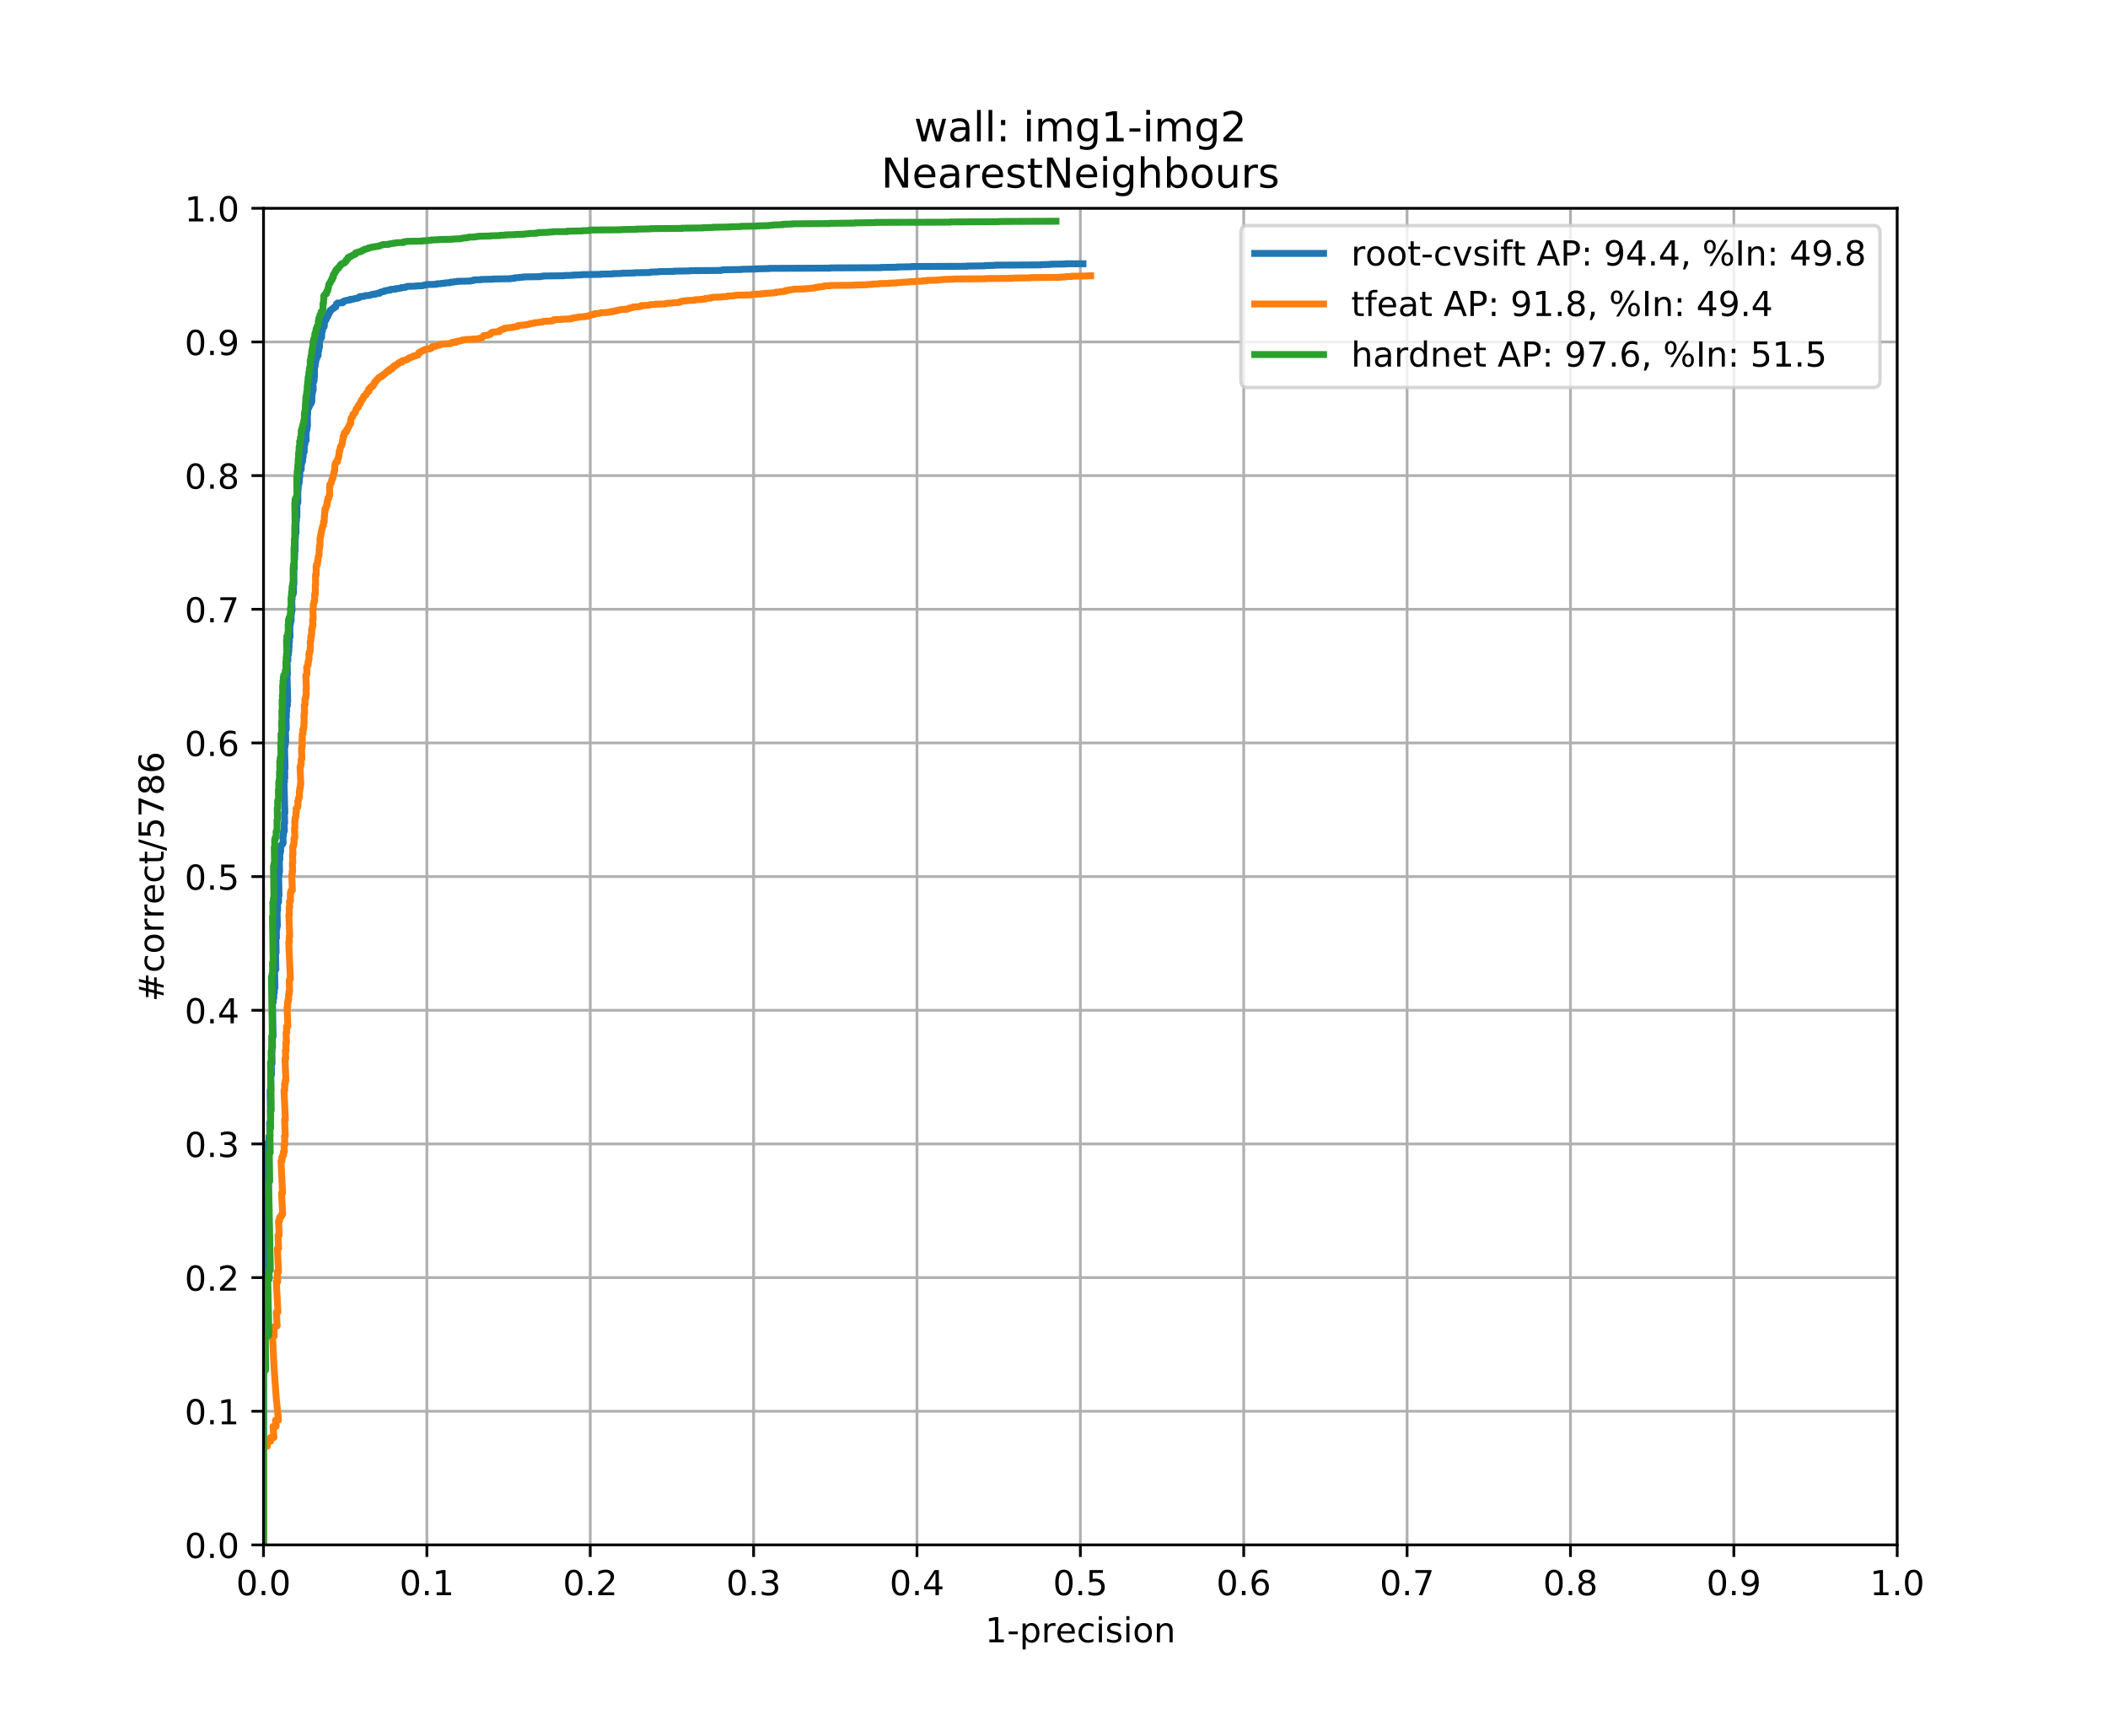 <?xml version="1.0" encoding="utf-8" standalone="no"?>
<!DOCTYPE svg PUBLIC "-//W3C//DTD SVG 1.1//EN"
  "http://www.w3.org/Graphics/SVG/1.1/DTD/svg11.dtd">
<!-- Created with matplotlib (https://matplotlib.org/) -->
<svg height="504pt" version="1.1" viewBox="0 0 612 504" width="612pt" xmlns="http://www.w3.org/2000/svg" xmlns:xlink="http://www.w3.org/1999/xlink">
 <defs>
  <style type="text/css">
*{stroke-linecap:butt;stroke-linejoin:round;}
  </style>
 </defs>
 <g id="figure_1">
  <g id="patch_1">
   <path d="M 0 504 
L 612 504 
L 612 0 
L 0 0 
z
" style="fill:#ffffff;"/>
  </g>
  <g id="axes_1">
   <g id="patch_2">
    <path d="M 76.5 448.56 
L 550.8 448.56 
L 550.8 60.48 
L 76.5 60.48 
z
" style="fill:#ffffff;"/>
   </g>
   <g id="matplotlib.axis_1">
    <g id="xtick_1">
     <g id="line2d_1">
      <path clip-path="url(#p4264f144e0)" d="M 76.5 448.56 
L 76.5 60.48 
" style="fill:none;stroke:#b0b0b0;stroke-linecap:square;stroke-width:0.8;"/>
     </g>
     <g id="line2d_2">
      <defs>
       <path d="M 0 0 
L 0 3.5 
" id="mb4cf176be1" style="stroke:#000000;stroke-width:0.8;"/>
      </defs>
      <g>
       <use style="stroke:#000000;stroke-width:0.8;" x="76.5" xlink:href="#mb4cf176be1" y="448.56"/>
      </g>
     </g>
     <g id="text_1">
      <!-- 0.0 -->
      <defs>
       <path d="M 31.781 66.406 
Q 24.172 66.406 20.328 58.906 
Q 16.5 51.422 16.5 36.375 
Q 16.5 21.391 20.328 13.891 
Q 24.172 6.391 31.781 6.391 
Q 39.453 6.391 43.281 13.891 
Q 47.125 21.391 47.125 36.375 
Q 47.125 51.422 43.281 58.906 
Q 39.453 66.406 31.781 66.406 
z
M 31.781 74.219 
Q 44.047 74.219 50.516 64.516 
Q 56.984 54.828 56.984 36.375 
Q 56.984 17.969 50.516 8.266 
Q 44.047 -1.422 31.781 -1.422 
Q 19.531 -1.422 13.062 8.266 
Q 6.594 17.969 6.594 36.375 
Q 6.594 54.828 13.062 64.516 
Q 19.531 74.219 31.781 74.219 
z
" id="DejaVuSans-48"/>
       <path d="M 10.688 12.406 
L 21 12.406 
L 21 0 
L 10.688 0 
z
" id="DejaVuSans-46"/>
      </defs>
      <g transform="translate(68.548 463.158)scale(0.1 -0.1)">
       <use xlink:href="#DejaVuSans-48"/>
       <use x="63.623" xlink:href="#DejaVuSans-46"/>
       <use x="95.41" xlink:href="#DejaVuSans-48"/>
      </g>
     </g>
    </g>
    <g id="xtick_2">
     <g id="line2d_3">
      <path clip-path="url(#p4264f144e0)" d="M 123.93 448.56 
L 123.93 60.48 
" style="fill:none;stroke:#b0b0b0;stroke-linecap:square;stroke-width:0.8;"/>
     </g>
     <g id="line2d_4">
      <g>
       <use style="stroke:#000000;stroke-width:0.8;" x="123.93" xlink:href="#mb4cf176be1" y="448.56"/>
      </g>
     </g>
     <g id="text_2">
      <!-- 0.1 -->
      <defs>
       <path d="M 12.406 8.297 
L 28.516 8.297 
L 28.516 63.922 
L 10.984 60.406 
L 10.984 69.391 
L 28.422 72.906 
L 38.281 72.906 
L 38.281 8.297 
L 54.391 8.297 
L 54.391 0 
L 12.406 0 
z
" id="DejaVuSans-49"/>
      </defs>
      <g transform="translate(115.978 463.158)scale(0.1 -0.1)">
       <use xlink:href="#DejaVuSans-48"/>
       <use x="63.623" xlink:href="#DejaVuSans-46"/>
       <use x="95.41" xlink:href="#DejaVuSans-49"/>
      </g>
     </g>
    </g>
    <g id="xtick_3">
     <g id="line2d_5">
      <path clip-path="url(#p4264f144e0)" d="M 171.36 448.56 
L 171.36 60.48 
" style="fill:none;stroke:#b0b0b0;stroke-linecap:square;stroke-width:0.8;"/>
     </g>
     <g id="line2d_6">
      <g>
       <use style="stroke:#000000;stroke-width:0.8;" x="171.36" xlink:href="#mb4cf176be1" y="448.56"/>
      </g>
     </g>
     <g id="text_3">
      <!-- 0.2 -->
      <defs>
       <path d="M 19.188 8.297 
L 53.609 8.297 
L 53.609 0 
L 7.328 0 
L 7.328 8.297 
Q 12.938 14.109 22.625 23.891 
Q 32.328 33.688 34.812 36.531 
Q 39.547 41.844 41.422 45.531 
Q 43.312 49.219 43.312 52.781 
Q 43.312 58.594 39.234 62.25 
Q 35.156 65.922 28.609 65.922 
Q 23.969 65.922 18.812 64.312 
Q 13.672 62.703 7.812 59.422 
L 7.812 69.391 
Q 13.766 71.781 18.938 73 
Q 24.125 74.219 28.422 74.219 
Q 39.75 74.219 46.484 68.547 
Q 53.219 62.891 53.219 53.422 
Q 53.219 48.922 51.531 44.891 
Q 49.859 40.875 45.406 35.406 
Q 44.188 33.984 37.641 27.219 
Q 31.109 20.453 19.188 8.297 
z
" id="DejaVuSans-50"/>
      </defs>
      <g transform="translate(163.408 463.158)scale(0.1 -0.1)">
       <use xlink:href="#DejaVuSans-48"/>
       <use x="63.623" xlink:href="#DejaVuSans-46"/>
       <use x="95.41" xlink:href="#DejaVuSans-50"/>
      </g>
     </g>
    </g>
    <g id="xtick_4">
     <g id="line2d_7">
      <path clip-path="url(#p4264f144e0)" d="M 218.79 448.56 
L 218.79 60.48 
" style="fill:none;stroke:#b0b0b0;stroke-linecap:square;stroke-width:0.8;"/>
     </g>
     <g id="line2d_8">
      <g>
       <use style="stroke:#000000;stroke-width:0.8;" x="218.79" xlink:href="#mb4cf176be1" y="448.56"/>
      </g>
     </g>
     <g id="text_4">
      <!-- 0.3 -->
      <defs>
       <path d="M 40.578 39.312 
Q 47.656 37.797 51.625 33 
Q 55.609 28.219 55.609 21.188 
Q 55.609 10.406 48.188 4.484 
Q 40.766 -1.422 27.094 -1.422 
Q 22.516 -1.422 17.656 -0.516 
Q 12.797 0.391 7.625 2.203 
L 7.625 11.719 
Q 11.719 9.328 16.594 8.109 
Q 21.484 6.891 26.812 6.891 
Q 36.078 6.891 40.938 10.547 
Q 45.797 14.203 45.797 21.188 
Q 45.797 27.641 41.281 31.266 
Q 36.766 34.906 28.719 34.906 
L 20.219 34.906 
L 20.219 43.016 
L 29.109 43.016 
Q 36.375 43.016 40.234 45.922 
Q 44.094 48.828 44.094 54.297 
Q 44.094 59.906 40.109 62.906 
Q 36.141 65.922 28.719 65.922 
Q 24.656 65.922 20.016 65.031 
Q 15.375 64.156 9.812 62.312 
L 9.812 71.094 
Q 15.438 72.656 20.344 73.438 
Q 25.25 74.219 29.594 74.219 
Q 40.828 74.219 47.359 69.109 
Q 53.906 64.016 53.906 55.328 
Q 53.906 49.266 50.438 45.094 
Q 46.969 40.922 40.578 39.312 
z
" id="DejaVuSans-51"/>
      </defs>
      <g transform="translate(210.838 463.158)scale(0.1 -0.1)">
       <use xlink:href="#DejaVuSans-48"/>
       <use x="63.623" xlink:href="#DejaVuSans-46"/>
       <use x="95.41" xlink:href="#DejaVuSans-51"/>
      </g>
     </g>
    </g>
    <g id="xtick_5">
     <g id="line2d_9">
      <path clip-path="url(#p4264f144e0)" d="M 266.22 448.56 
L 266.22 60.48 
" style="fill:none;stroke:#b0b0b0;stroke-linecap:square;stroke-width:0.8;"/>
     </g>
     <g id="line2d_10">
      <g>
       <use style="stroke:#000000;stroke-width:0.8;" x="266.22" xlink:href="#mb4cf176be1" y="448.56"/>
      </g>
     </g>
     <g id="text_5">
      <!-- 0.4 -->
      <defs>
       <path d="M 37.797 64.312 
L 12.891 25.391 
L 37.797 25.391 
z
M 35.203 72.906 
L 47.609 72.906 
L 47.609 25.391 
L 58.016 25.391 
L 58.016 17.188 
L 47.609 17.188 
L 47.609 0 
L 37.797 0 
L 37.797 17.188 
L 4.891 17.188 
L 4.891 26.703 
z
" id="DejaVuSans-52"/>
      </defs>
      <g transform="translate(258.268 463.158)scale(0.1 -0.1)">
       <use xlink:href="#DejaVuSans-48"/>
       <use x="63.623" xlink:href="#DejaVuSans-46"/>
       <use x="95.41" xlink:href="#DejaVuSans-52"/>
      </g>
     </g>
    </g>
    <g id="xtick_6">
     <g id="line2d_11">
      <path clip-path="url(#p4264f144e0)" d="M 313.65 448.56 
L 313.65 60.48 
" style="fill:none;stroke:#b0b0b0;stroke-linecap:square;stroke-width:0.8;"/>
     </g>
     <g id="line2d_12">
      <g>
       <use style="stroke:#000000;stroke-width:0.8;" x="313.65" xlink:href="#mb4cf176be1" y="448.56"/>
      </g>
     </g>
     <g id="text_6">
      <!-- 0.5 -->
      <defs>
       <path d="M 10.797 72.906 
L 49.516 72.906 
L 49.516 64.594 
L 19.828 64.594 
L 19.828 46.734 
Q 21.969 47.469 24.109 47.828 
Q 26.266 48.188 28.422 48.188 
Q 40.625 48.188 47.75 41.5 
Q 54.891 34.812 54.891 23.391 
Q 54.891 11.625 47.562 5.094 
Q 40.234 -1.422 26.906 -1.422 
Q 22.312 -1.422 17.547 -0.641 
Q 12.797 0.141 7.719 1.703 
L 7.719 11.625 
Q 12.109 9.234 16.797 8.062 
Q 21.484 6.891 26.703 6.891 
Q 35.156 6.891 40.078 11.328 
Q 45.016 15.766 45.016 23.391 
Q 45.016 31 40.078 35.438 
Q 35.156 39.891 26.703 39.891 
Q 22.75 39.891 18.812 39.016 
Q 14.891 38.141 10.797 36.281 
z
" id="DejaVuSans-53"/>
      </defs>
      <g transform="translate(305.698 463.158)scale(0.1 -0.1)">
       <use xlink:href="#DejaVuSans-48"/>
       <use x="63.623" xlink:href="#DejaVuSans-46"/>
       <use x="95.41" xlink:href="#DejaVuSans-53"/>
      </g>
     </g>
    </g>
    <g id="xtick_7">
     <g id="line2d_13">
      <path clip-path="url(#p4264f144e0)" d="M 361.08 448.56 
L 361.08 60.48 
" style="fill:none;stroke:#b0b0b0;stroke-linecap:square;stroke-width:0.8;"/>
     </g>
     <g id="line2d_14">
      <g>
       <use style="stroke:#000000;stroke-width:0.8;" x="361.08" xlink:href="#mb4cf176be1" y="448.56"/>
      </g>
     </g>
     <g id="text_7">
      <!-- 0.6 -->
      <defs>
       <path d="M 33.016 40.375 
Q 26.375 40.375 22.484 35.828 
Q 18.609 31.297 18.609 23.391 
Q 18.609 15.531 22.484 10.953 
Q 26.375 6.391 33.016 6.391 
Q 39.656 6.391 43.531 10.953 
Q 47.406 15.531 47.406 23.391 
Q 47.406 31.297 43.531 35.828 
Q 39.656 40.375 33.016 40.375 
z
M 52.594 71.297 
L 52.594 62.312 
Q 48.875 64.062 45.094 64.984 
Q 41.312 65.922 37.594 65.922 
Q 27.828 65.922 22.672 59.328 
Q 17.531 52.734 16.797 39.406 
Q 19.672 43.656 24.016 45.922 
Q 28.375 48.188 33.594 48.188 
Q 44.578 48.188 50.953 41.516 
Q 57.328 34.859 57.328 23.391 
Q 57.328 12.156 50.688 5.359 
Q 44.047 -1.422 33.016 -1.422 
Q 20.359 -1.422 13.672 8.266 
Q 6.984 17.969 6.984 36.375 
Q 6.984 53.656 15.188 63.938 
Q 23.391 74.219 37.203 74.219 
Q 40.922 74.219 44.703 73.484 
Q 48.484 72.75 52.594 71.297 
z
" id="DejaVuSans-54"/>
      </defs>
      <g transform="translate(353.128 463.158)scale(0.1 -0.1)">
       <use xlink:href="#DejaVuSans-48"/>
       <use x="63.623" xlink:href="#DejaVuSans-46"/>
       <use x="95.41" xlink:href="#DejaVuSans-54"/>
      </g>
     </g>
    </g>
    <g id="xtick_8">
     <g id="line2d_15">
      <path clip-path="url(#p4264f144e0)" d="M 408.51 448.56 
L 408.51 60.48 
" style="fill:none;stroke:#b0b0b0;stroke-linecap:square;stroke-width:0.8;"/>
     </g>
     <g id="line2d_16">
      <g>
       <use style="stroke:#000000;stroke-width:0.8;" x="408.51" xlink:href="#mb4cf176be1" y="448.56"/>
      </g>
     </g>
     <g id="text_8">
      <!-- 0.7 -->
      <defs>
       <path d="M 8.203 72.906 
L 55.078 72.906 
L 55.078 68.703 
L 28.609 0 
L 18.312 0 
L 43.219 64.594 
L 8.203 64.594 
z
" id="DejaVuSans-55"/>
      </defs>
      <g transform="translate(400.558 463.158)scale(0.1 -0.1)">
       <use xlink:href="#DejaVuSans-48"/>
       <use x="63.623" xlink:href="#DejaVuSans-46"/>
       <use x="95.41" xlink:href="#DejaVuSans-55"/>
      </g>
     </g>
    </g>
    <g id="xtick_9">
     <g id="line2d_17">
      <path clip-path="url(#p4264f144e0)" d="M 455.94 448.56 
L 455.94 60.48 
" style="fill:none;stroke:#b0b0b0;stroke-linecap:square;stroke-width:0.8;"/>
     </g>
     <g id="line2d_18">
      <g>
       <use style="stroke:#000000;stroke-width:0.8;" x="455.94" xlink:href="#mb4cf176be1" y="448.56"/>
      </g>
     </g>
     <g id="text_9">
      <!-- 0.8 -->
      <defs>
       <path d="M 31.781 34.625 
Q 24.75 34.625 20.719 30.859 
Q 16.703 27.094 16.703 20.516 
Q 16.703 13.922 20.719 10.156 
Q 24.75 6.391 31.781 6.391 
Q 38.812 6.391 42.859 10.172 
Q 46.922 13.969 46.922 20.516 
Q 46.922 27.094 42.891 30.859 
Q 38.875 34.625 31.781 34.625 
z
M 21.922 38.812 
Q 15.578 40.375 12.031 44.719 
Q 8.5 49.078 8.5 55.328 
Q 8.5 64.062 14.719 69.141 
Q 20.953 74.219 31.781 74.219 
Q 42.672 74.219 48.875 69.141 
Q 55.078 64.062 55.078 55.328 
Q 55.078 49.078 51.531 44.719 
Q 48 40.375 41.703 38.812 
Q 48.828 37.156 52.797 32.312 
Q 56.781 27.484 56.781 20.516 
Q 56.781 9.906 50.312 4.234 
Q 43.844 -1.422 31.781 -1.422 
Q 19.734 -1.422 13.25 4.234 
Q 6.781 9.906 6.781 20.516 
Q 6.781 27.484 10.781 32.312 
Q 14.797 37.156 21.922 38.812 
z
M 18.312 54.391 
Q 18.312 48.734 21.844 45.562 
Q 25.391 42.391 31.781 42.391 
Q 38.141 42.391 41.719 45.562 
Q 45.312 48.734 45.312 54.391 
Q 45.312 60.062 41.719 63.234 
Q 38.141 66.406 31.781 66.406 
Q 25.391 66.406 21.844 63.234 
Q 18.312 60.062 18.312 54.391 
z
" id="DejaVuSans-56"/>
      </defs>
      <g transform="translate(447.988 463.158)scale(0.1 -0.1)">
       <use xlink:href="#DejaVuSans-48"/>
       <use x="63.623" xlink:href="#DejaVuSans-46"/>
       <use x="95.41" xlink:href="#DejaVuSans-56"/>
      </g>
     </g>
    </g>
    <g id="xtick_10">
     <g id="line2d_19">
      <path clip-path="url(#p4264f144e0)" d="M 503.37 448.56 
L 503.37 60.48 
" style="fill:none;stroke:#b0b0b0;stroke-linecap:square;stroke-width:0.8;"/>
     </g>
     <g id="line2d_20">
      <g>
       <use style="stroke:#000000;stroke-width:0.8;" x="503.37" xlink:href="#mb4cf176be1" y="448.56"/>
      </g>
     </g>
     <g id="text_10">
      <!-- 0.9 -->
      <defs>
       <path d="M 10.984 1.516 
L 10.984 10.5 
Q 14.703 8.734 18.5 7.812 
Q 22.312 6.891 25.984 6.891 
Q 35.75 6.891 40.891 13.453 
Q 46.047 20.016 46.781 33.406 
Q 43.953 29.203 39.594 26.953 
Q 35.25 24.703 29.984 24.703 
Q 19.047 24.703 12.672 31.312 
Q 6.297 37.938 6.297 49.422 
Q 6.297 60.641 12.938 67.422 
Q 19.578 74.219 30.609 74.219 
Q 43.266 74.219 49.922 64.516 
Q 56.594 54.828 56.594 36.375 
Q 56.594 19.141 48.406 8.859 
Q 40.234 -1.422 26.422 -1.422 
Q 22.703 -1.422 18.891 -0.688 
Q 15.094 0.047 10.984 1.516 
z
M 30.609 32.422 
Q 37.25 32.422 41.125 36.953 
Q 45.016 41.5 45.016 49.422 
Q 45.016 57.281 41.125 61.844 
Q 37.25 66.406 30.609 66.406 
Q 23.969 66.406 20.094 61.844 
Q 16.219 57.281 16.219 49.422 
Q 16.219 41.5 20.094 36.953 
Q 23.969 32.422 30.609 32.422 
z
" id="DejaVuSans-57"/>
      </defs>
      <g transform="translate(495.418 463.158)scale(0.1 -0.1)">
       <use xlink:href="#DejaVuSans-48"/>
       <use x="63.623" xlink:href="#DejaVuSans-46"/>
       <use x="95.41" xlink:href="#DejaVuSans-57"/>
      </g>
     </g>
    </g>
    <g id="xtick_11">
     <g id="line2d_21">
      <path clip-path="url(#p4264f144e0)" d="M 550.8 448.56 
L 550.8 60.48 
" style="fill:none;stroke:#b0b0b0;stroke-linecap:square;stroke-width:0.8;"/>
     </g>
     <g id="line2d_22">
      <g>
       <use style="stroke:#000000;stroke-width:0.8;" x="550.8" xlink:href="#mb4cf176be1" y="448.56"/>
      </g>
     </g>
     <g id="text_11">
      <!-- 1.0 -->
      <g transform="translate(542.848 463.158)scale(0.1 -0.1)">
       <use xlink:href="#DejaVuSans-49"/>
       <use x="63.623" xlink:href="#DejaVuSans-46"/>
       <use x="95.41" xlink:href="#DejaVuSans-48"/>
      </g>
     </g>
    </g>
    <g id="text_12">
     <!-- 1-precision -->
     <defs>
      <path d="M 4.891 31.391 
L 31.203 31.391 
L 31.203 23.391 
L 4.891 23.391 
z
" id="DejaVuSans-45"/>
      <path d="M 18.109 8.203 
L 18.109 -20.797 
L 9.078 -20.797 
L 9.078 54.688 
L 18.109 54.688 
L 18.109 46.391 
Q 20.953 51.266 25.266 53.625 
Q 29.594 56 35.594 56 
Q 45.562 56 51.781 48.094 
Q 58.016 40.188 58.016 27.297 
Q 58.016 14.406 51.781 6.484 
Q 45.562 -1.422 35.594 -1.422 
Q 29.594 -1.422 25.266 0.953 
Q 20.953 3.328 18.109 8.203 
z
M 48.688 27.297 
Q 48.688 37.203 44.609 42.844 
Q 40.531 48.484 33.406 48.484 
Q 26.266 48.484 22.188 42.844 
Q 18.109 37.203 18.109 27.297 
Q 18.109 17.391 22.188 11.75 
Q 26.266 6.109 33.406 6.109 
Q 40.531 6.109 44.609 11.75 
Q 48.688 17.391 48.688 27.297 
z
" id="DejaVuSans-112"/>
      <path d="M 41.109 46.297 
Q 39.594 47.172 37.812 47.578 
Q 36.031 48 33.891 48 
Q 26.266 48 22.188 43.047 
Q 18.109 38.094 18.109 28.812 
L 18.109 0 
L 9.078 0 
L 9.078 54.688 
L 18.109 54.688 
L 18.109 46.188 
Q 20.953 51.172 25.484 53.578 
Q 30.031 56 36.531 56 
Q 37.453 56 38.578 55.875 
Q 39.703 55.766 41.062 55.516 
z
" id="DejaVuSans-114"/>
      <path d="M 56.203 29.594 
L 56.203 25.203 
L 14.891 25.203 
Q 15.484 15.922 20.484 11.062 
Q 25.484 6.203 34.422 6.203 
Q 39.594 6.203 44.453 7.469 
Q 49.312 8.734 54.109 11.281 
L 54.109 2.781 
Q 49.266 0.734 44.188 -0.344 
Q 39.109 -1.422 33.891 -1.422 
Q 20.797 -1.422 13.156 6.188 
Q 5.516 13.812 5.516 26.812 
Q 5.516 40.234 12.766 48.109 
Q 20.016 56 32.328 56 
Q 43.359 56 49.781 48.891 
Q 56.203 41.797 56.203 29.594 
z
M 47.219 32.234 
Q 47.125 39.594 43.094 43.984 
Q 39.062 48.391 32.422 48.391 
Q 24.906 48.391 20.391 44.141 
Q 15.875 39.891 15.188 32.172 
z
" id="DejaVuSans-101"/>
      <path d="M 48.781 52.594 
L 48.781 44.188 
Q 44.969 46.297 41.141 47.344 
Q 37.312 48.391 33.406 48.391 
Q 24.656 48.391 19.812 42.844 
Q 14.984 37.312 14.984 27.297 
Q 14.984 17.281 19.812 11.734 
Q 24.656 6.203 33.406 6.203 
Q 37.312 6.203 41.141 7.25 
Q 44.969 8.297 48.781 10.406 
L 48.781 2.094 
Q 45.016 0.344 40.984 -0.531 
Q 36.969 -1.422 32.422 -1.422 
Q 20.062 -1.422 12.781 6.344 
Q 5.516 14.109 5.516 27.297 
Q 5.516 40.672 12.859 48.328 
Q 20.219 56 33.016 56 
Q 37.156 56 41.109 55.141 
Q 45.062 54.297 48.781 52.594 
z
" id="DejaVuSans-99"/>
      <path d="M 9.422 54.688 
L 18.406 54.688 
L 18.406 0 
L 9.422 0 
z
M 9.422 75.984 
L 18.406 75.984 
L 18.406 64.594 
L 9.422 64.594 
z
" id="DejaVuSans-105"/>
      <path d="M 44.281 53.078 
L 44.281 44.578 
Q 40.484 46.531 36.375 47.5 
Q 32.281 48.484 27.875 48.484 
Q 21.188 48.484 17.844 46.438 
Q 14.5 44.391 14.5 40.281 
Q 14.5 37.156 16.891 35.375 
Q 19.281 33.594 26.516 31.984 
L 29.594 31.297 
Q 39.156 29.25 43.188 25.516 
Q 47.219 21.781 47.219 15.094 
Q 47.219 7.469 41.188 3.016 
Q 35.156 -1.422 24.609 -1.422 
Q 20.219 -1.422 15.453 -0.562 
Q 10.688 0.297 5.422 2 
L 5.422 11.281 
Q 10.406 8.688 15.234 7.391 
Q 20.062 6.109 24.812 6.109 
Q 31.156 6.109 34.562 8.281 
Q 37.984 10.453 37.984 14.406 
Q 37.984 18.062 35.516 20.016 
Q 33.062 21.969 24.703 23.781 
L 21.578 24.516 
Q 13.234 26.266 9.516 29.906 
Q 5.812 33.547 5.812 39.891 
Q 5.812 47.609 11.281 51.797 
Q 16.75 56 26.812 56 
Q 31.781 56 36.172 55.266 
Q 40.578 54.547 44.281 53.078 
z
" id="DejaVuSans-115"/>
      <path d="M 30.609 48.391 
Q 23.391 48.391 19.188 42.75 
Q 14.984 37.109 14.984 27.297 
Q 14.984 17.484 19.156 11.844 
Q 23.344 6.203 30.609 6.203 
Q 37.797 6.203 41.984 11.859 
Q 46.188 17.531 46.188 27.297 
Q 46.188 37.016 41.984 42.703 
Q 37.797 48.391 30.609 48.391 
z
M 30.609 56 
Q 42.328 56 49.016 48.375 
Q 55.719 40.766 55.719 27.297 
Q 55.719 13.875 49.016 6.219 
Q 42.328 -1.422 30.609 -1.422 
Q 18.844 -1.422 12.172 6.219 
Q 5.516 13.875 5.516 27.297 
Q 5.516 40.766 12.172 48.375 
Q 18.844 56 30.609 56 
z
" id="DejaVuSans-111"/>
      <path d="M 54.891 33.016 
L 54.891 0 
L 45.906 0 
L 45.906 32.719 
Q 45.906 40.484 42.875 44.328 
Q 39.844 48.188 33.797 48.188 
Q 26.516 48.188 22.312 43.547 
Q 18.109 38.922 18.109 30.906 
L 18.109 0 
L 9.078 0 
L 9.078 54.688 
L 18.109 54.688 
L 18.109 46.188 
Q 21.344 51.125 25.703 53.562 
Q 30.078 56 35.797 56 
Q 45.219 56 50.047 50.172 
Q 54.891 44.344 54.891 33.016 
z
" id="DejaVuSans-110"/>
     </defs>
     <g transform="translate(286 476.837)scale(0.1 -0.1)">
      <use xlink:href="#DejaVuSans-49"/>
      <use x="63.623" xlink:href="#DejaVuSans-45"/>
      <use x="99.707" xlink:href="#DejaVuSans-112"/>
      <use x="163.184" xlink:href="#DejaVuSans-114"/>
      <use x="204.266" xlink:href="#DejaVuSans-101"/>
      <use x="265.789" xlink:href="#DejaVuSans-99"/>
      <use x="320.77" xlink:href="#DejaVuSans-105"/>
      <use x="348.553" xlink:href="#DejaVuSans-115"/>
      <use x="400.652" xlink:href="#DejaVuSans-105"/>
      <use x="428.436" xlink:href="#DejaVuSans-111"/>
      <use x="489.617" xlink:href="#DejaVuSans-110"/>
     </g>
    </g>
   </g>
   <g id="matplotlib.axis_2">
    <g id="ytick_1">
     <g id="line2d_23">
      <path clip-path="url(#p4264f144e0)" d="M 76.5 448.56 
L 550.8 448.56 
" style="fill:none;stroke:#b0b0b0;stroke-linecap:square;stroke-width:0.8;"/>
     </g>
     <g id="line2d_24">
      <defs>
       <path d="M 0 0 
L -3.5 0 
" id="m04fd50499a" style="stroke:#000000;stroke-width:0.8;"/>
      </defs>
      <g>
       <use style="stroke:#000000;stroke-width:0.8;" x="76.5" xlink:href="#m04fd50499a" y="448.56"/>
      </g>
     </g>
     <g id="text_13">
      <!-- 0.0 -->
      <g transform="translate(53.597 452.359)scale(0.1 -0.1)">
       <use xlink:href="#DejaVuSans-48"/>
       <use x="63.623" xlink:href="#DejaVuSans-46"/>
       <use x="95.41" xlink:href="#DejaVuSans-48"/>
      </g>
     </g>
    </g>
    <g id="ytick_2">
     <g id="line2d_25">
      <path clip-path="url(#p4264f144e0)" d="M 76.5 409.752 
L 550.8 409.752 
" style="fill:none;stroke:#b0b0b0;stroke-linecap:square;stroke-width:0.8;"/>
     </g>
     <g id="line2d_26">
      <g>
       <use style="stroke:#000000;stroke-width:0.8;" x="76.5" xlink:href="#m04fd50499a" y="409.752"/>
      </g>
     </g>
     <g id="text_14">
      <!-- 0.1 -->
      <g transform="translate(53.597 413.551)scale(0.1 -0.1)">
       <use xlink:href="#DejaVuSans-48"/>
       <use x="63.623" xlink:href="#DejaVuSans-46"/>
       <use x="95.41" xlink:href="#DejaVuSans-49"/>
      </g>
     </g>
    </g>
    <g id="ytick_3">
     <g id="line2d_27">
      <path clip-path="url(#p4264f144e0)" d="M 76.5 370.944 
L 550.8 370.944 
" style="fill:none;stroke:#b0b0b0;stroke-linecap:square;stroke-width:0.8;"/>
     </g>
     <g id="line2d_28">
      <g>
       <use style="stroke:#000000;stroke-width:0.8;" x="76.5" xlink:href="#m04fd50499a" y="370.944"/>
      </g>
     </g>
     <g id="text_15">
      <!-- 0.2 -->
      <g transform="translate(53.597 374.743)scale(0.1 -0.1)">
       <use xlink:href="#DejaVuSans-48"/>
       <use x="63.623" xlink:href="#DejaVuSans-46"/>
       <use x="95.41" xlink:href="#DejaVuSans-50"/>
      </g>
     </g>
    </g>
    <g id="ytick_4">
     <g id="line2d_29">
      <path clip-path="url(#p4264f144e0)" d="M 76.5 332.136 
L 550.8 332.136 
" style="fill:none;stroke:#b0b0b0;stroke-linecap:square;stroke-width:0.8;"/>
     </g>
     <g id="line2d_30">
      <g>
       <use style="stroke:#000000;stroke-width:0.8;" x="76.5" xlink:href="#m04fd50499a" y="332.136"/>
      </g>
     </g>
     <g id="text_16">
      <!-- 0.3 -->
      <g transform="translate(53.597 335.935)scale(0.1 -0.1)">
       <use xlink:href="#DejaVuSans-48"/>
       <use x="63.623" xlink:href="#DejaVuSans-46"/>
       <use x="95.41" xlink:href="#DejaVuSans-51"/>
      </g>
     </g>
    </g>
    <g id="ytick_5">
     <g id="line2d_31">
      <path clip-path="url(#p4264f144e0)" d="M 76.5 293.328 
L 550.8 293.328 
" style="fill:none;stroke:#b0b0b0;stroke-linecap:square;stroke-width:0.8;"/>
     </g>
     <g id="line2d_32">
      <g>
       <use style="stroke:#000000;stroke-width:0.8;" x="76.5" xlink:href="#m04fd50499a" y="293.328"/>
      </g>
     </g>
     <g id="text_17">
      <!-- 0.4 -->
      <g transform="translate(53.597 297.127)scale(0.1 -0.1)">
       <use xlink:href="#DejaVuSans-48"/>
       <use x="63.623" xlink:href="#DejaVuSans-46"/>
       <use x="95.41" xlink:href="#DejaVuSans-52"/>
      </g>
     </g>
    </g>
    <g id="ytick_6">
     <g id="line2d_33">
      <path clip-path="url(#p4264f144e0)" d="M 76.5 254.52 
L 550.8 254.52 
" style="fill:none;stroke:#b0b0b0;stroke-linecap:square;stroke-width:0.8;"/>
     </g>
     <g id="line2d_34">
      <g>
       <use style="stroke:#000000;stroke-width:0.8;" x="76.5" xlink:href="#m04fd50499a" y="254.52"/>
      </g>
     </g>
     <g id="text_18">
      <!-- 0.5 -->
      <g transform="translate(53.597 258.319)scale(0.1 -0.1)">
       <use xlink:href="#DejaVuSans-48"/>
       <use x="63.623" xlink:href="#DejaVuSans-46"/>
       <use x="95.41" xlink:href="#DejaVuSans-53"/>
      </g>
     </g>
    </g>
    <g id="ytick_7">
     <g id="line2d_35">
      <path clip-path="url(#p4264f144e0)" d="M 76.5 215.712 
L 550.8 215.712 
" style="fill:none;stroke:#b0b0b0;stroke-linecap:square;stroke-width:0.8;"/>
     </g>
     <g id="line2d_36">
      <g>
       <use style="stroke:#000000;stroke-width:0.8;" x="76.5" xlink:href="#m04fd50499a" y="215.712"/>
      </g>
     </g>
     <g id="text_19">
      <!-- 0.6 -->
      <g transform="translate(53.597 219.511)scale(0.1 -0.1)">
       <use xlink:href="#DejaVuSans-48"/>
       <use x="63.623" xlink:href="#DejaVuSans-46"/>
       <use x="95.41" xlink:href="#DejaVuSans-54"/>
      </g>
     </g>
    </g>
    <g id="ytick_8">
     <g id="line2d_37">
      <path clip-path="url(#p4264f144e0)" d="M 76.5 176.904 
L 550.8 176.904 
" style="fill:none;stroke:#b0b0b0;stroke-linecap:square;stroke-width:0.8;"/>
     </g>
     <g id="line2d_38">
      <g>
       <use style="stroke:#000000;stroke-width:0.8;" x="76.5" xlink:href="#m04fd50499a" y="176.904"/>
      </g>
     </g>
     <g id="text_20">
      <!-- 0.7 -->
      <g transform="translate(53.597 180.703)scale(0.1 -0.1)">
       <use xlink:href="#DejaVuSans-48"/>
       <use x="63.623" xlink:href="#DejaVuSans-46"/>
       <use x="95.41" xlink:href="#DejaVuSans-55"/>
      </g>
     </g>
    </g>
    <g id="ytick_9">
     <g id="line2d_39">
      <path clip-path="url(#p4264f144e0)" d="M 76.5 138.096 
L 550.8 138.096 
" style="fill:none;stroke:#b0b0b0;stroke-linecap:square;stroke-width:0.8;"/>
     </g>
     <g id="line2d_40">
      <g>
       <use style="stroke:#000000;stroke-width:0.8;" x="76.5" xlink:href="#m04fd50499a" y="138.096"/>
      </g>
     </g>
     <g id="text_21">
      <!-- 0.8 -->
      <g transform="translate(53.597 141.895)scale(0.1 -0.1)">
       <use xlink:href="#DejaVuSans-48"/>
       <use x="63.623" xlink:href="#DejaVuSans-46"/>
       <use x="95.41" xlink:href="#DejaVuSans-56"/>
      </g>
     </g>
    </g>
    <g id="ytick_10">
     <g id="line2d_41">
      <path clip-path="url(#p4264f144e0)" d="M 76.5 99.288 
L 550.8 99.288 
" style="fill:none;stroke:#b0b0b0;stroke-linecap:square;stroke-width:0.8;"/>
     </g>
     <g id="line2d_42">
      <g>
       <use style="stroke:#000000;stroke-width:0.8;" x="76.5" xlink:href="#m04fd50499a" y="99.288"/>
      </g>
     </g>
     <g id="text_22">
      <!-- 0.9 -->
      <g transform="translate(53.597 103.087)scale(0.1 -0.1)">
       <use xlink:href="#DejaVuSans-48"/>
       <use x="63.623" xlink:href="#DejaVuSans-46"/>
       <use x="95.41" xlink:href="#DejaVuSans-57"/>
      </g>
     </g>
    </g>
    <g id="ytick_11">
     <g id="line2d_43">
      <path clip-path="url(#p4264f144e0)" d="M 76.5 60.48 
L 550.8 60.48 
" style="fill:none;stroke:#b0b0b0;stroke-linecap:square;stroke-width:0.8;"/>
     </g>
     <g id="line2d_44">
      <g>
       <use style="stroke:#000000;stroke-width:0.8;" x="76.5" xlink:href="#m04fd50499a" y="60.48"/>
      </g>
     </g>
     <g id="text_23">
      <!-- 1.0 -->
      <g transform="translate(53.597 64.279)scale(0.1 -0.1)">
       <use xlink:href="#DejaVuSans-49"/>
       <use x="63.623" xlink:href="#DejaVuSans-46"/>
       <use x="95.41" xlink:href="#DejaVuSans-48"/>
      </g>
     </g>
    </g>
    <g id="text_24">
     <!-- #correct/5786 -->
     <defs>
      <path d="M 51.125 44 
L 36.922 44 
L 32.812 27.688 
L 47.125 27.688 
z
M 43.797 71.781 
L 38.719 51.516 
L 52.984 51.516 
L 58.109 71.781 
L 65.922 71.781 
L 60.891 51.516 
L 76.125 51.516 
L 76.125 44 
L 58.984 44 
L 54.984 27.688 
L 70.516 27.688 
L 70.516 20.219 
L 53.078 20.219 
L 48 0 
L 40.188 0 
L 45.219 20.219 
L 30.906 20.219 
L 25.875 0 
L 18.016 0 
L 23.094 20.219 
L 7.719 20.219 
L 7.719 27.688 
L 24.906 27.688 
L 29 44 
L 13.281 44 
L 13.281 51.516 
L 30.906 51.516 
L 35.891 71.781 
z
" id="DejaVuSans-35"/>
      <path d="M 18.312 70.219 
L 18.312 54.688 
L 36.812 54.688 
L 36.812 47.703 
L 18.312 47.703 
L 18.312 18.016 
Q 18.312 11.328 20.141 9.422 
Q 21.969 7.516 27.594 7.516 
L 36.812 7.516 
L 36.812 0 
L 27.594 0 
Q 17.188 0 13.234 3.875 
Q 9.281 7.766 9.281 18.016 
L 9.281 47.703 
L 2.688 47.703 
L 2.688 54.688 
L 9.281 54.688 
L 9.281 70.219 
z
" id="DejaVuSans-116"/>
      <path d="M 25.391 72.906 
L 33.688 72.906 
L 8.297 -9.281 
L 0 -9.281 
z
" id="DejaVuSans-47"/>
     </defs>
     <g transform="translate(47.517 290.822)rotate(-90)scale(0.1 -0.1)">
      <use xlink:href="#DejaVuSans-35"/>
      <use x="83.789" xlink:href="#DejaVuSans-99"/>
      <use x="138.77" xlink:href="#DejaVuSans-111"/>
      <use x="199.951" xlink:href="#DejaVuSans-114"/>
      <use x="241.049" xlink:href="#DejaVuSans-114"/>
      <use x="282.131" xlink:href="#DejaVuSans-101"/>
      <use x="343.654" xlink:href="#DejaVuSans-99"/>
      <use x="398.635" xlink:href="#DejaVuSans-116"/>
      <use x="437.844" xlink:href="#DejaVuSans-47"/>
      <use x="471.535" xlink:href="#DejaVuSans-53"/>
      <use x="535.158" xlink:href="#DejaVuSans-55"/>
      <use x="598.781" xlink:href="#DejaVuSans-56"/>
      <use x="662.404" xlink:href="#DejaVuSans-54"/>
     </g>
    </g>
   </g>
   <g id="line2d_45">
    <path clip-path="url(#p4264f144e0)" d="M 76.5 448.493 
L 76.5 377.598 
L 76.948 377.598 
L 76.947 377.53 
L 76.809 345.738 
L 77.426 345.671 
L 77.416 344.598 
L 77.721 344.598 
L 77.72 344.531 
L 77.619 335.141 
L 77.898 335.141 
L 77.897 335.074 
L 77.856 331.586 
L 78.126 331.586 
L 78.125 331.519 
L 78.103 329.909 
L 78.369 329.909 
L 78.368 329.842 
L 78.308 325.885 
L 78.566 325.885 
L 78.564 325.818 
L 78.42 316.562 
L 78.659 316.562 
L 78.658 316.495 
L 78.588 312.068 
L 78.819 312.068 
L 78.818 312.001 
L 78.765 308.781 
L 78.99 308.781 
L 78.989 308.714 
L 78.91 304.086 
L 79.128 304.086 
L 79.126 304.019 
L 79.073 301.001 
L 79.286 301.001 
L 79.285 300.934 
L 79.11 291.007 
L 79.31 291.007 
L 79.309 290.94 
L 79.289 289.8 
L 79.487 289.8 
L 79.486 289.733 
L 79.457 288.19 
L 79.653 288.19 
L 79.651 288.123 
L 79.627 286.849 
L 79.821 286.849 
L 79.82 286.782 
L 79.721 281.818 
L 79.91 281.818 
L 79.908 281.751 
L 79.903 281.483 
L 80.09 281.483 
L 80.089 281.416 
L 79.989 276.587 
L 80.171 276.587 
L 80.17 276.52 
L 80.084 272.361 
L 80.261 272.361 
L 80.26 272.294 
L 80.207 269.745 
L 80.382 269.745 
L 80.38 269.678 
L 80.363 268.873 
L 80.537 268.873 
L 80.536 268.806 
L 80.437 264.245 
L 80.606 264.245 
L 80.605 264.178 
L 80.563 262.233 
L 80.73 262.233 
L 80.729 262.166 
L 80.721 261.831 
L 80.889 261.831 
L 80.887 261.764 
L 80.847 260.02 
L 81.012 260.02 
L 81.011 259.953 
L 80.877 254.118 
L 81.037 254.118 
L 81.036 254.05 
L 81.014 253.111 
L 81.174 253.111 
L 81.172 253.044 
L 81.093 249.624 
L 81.249 249.624 
L 81.248 249.557 
L 81.207 247.813 
L 81.362 247.813 
L 81.361 247.746 
L 81.345 247.075 
L 81.499 247.075 
L 81.498 247.008 
L 81.462 245.532 
L 81.767 245.465 
L 81.76 245.197 
L 81.913 245.197 
L 81.911 245.13 
L 81.909 245.063 
L 82.062 245.063 
L 82.06 244.996 
L 82.055 244.795 
L 82.207 244.795 
L 82.205 244.727 
L 82.146 242.581 
L 82.297 242.581 
L 82.295 242.514 
L 82.271 241.642 
L 82.421 241.642 
L 82.419 241.575 
L 82.412 241.307 
L 82.561 241.307 
L 82.559 241.24 
L 82.494 238.959 
L 82.642 238.959 
L 82.64 238.892 
L 82.558 236.008 
L 82.704 236.008 
L 82.702 235.941 
L 82.455 227.02 
L 82.595 227.02 
L 82.593 226.953 
L 82.563 225.813 
L 82.702 225.813 
L 82.7 225.746 
L 82.629 223.13 
L 82.766 223.13 
L 82.765 223.063 
L 82.6 216.892 
L 82.734 216.892 
L 82.732 216.825 
L 82.714 216.155 
L 82.847 216.155 
L 82.846 216.088 
L 82.826 215.35 
L 82.959 215.35 
L 82.957 215.283 
L 82.87 212.063 
L 83.001 212.063 
L 82.999 211.996 
L 82.992 211.728 
L 83.122 211.728 
L 83.121 211.661 
L 83.028 208.24 
L 83.156 208.24 
L 83.155 208.173 
L 83.111 206.563 
L 83.239 206.563 
L 83.237 206.496 
L 83.198 205.088 
L 83.325 205.088 
L 83.324 205.021 
L 83.32 204.887 
L 83.447 204.887 
L 83.445 204.819 
L 83.411 203.612 
L 83.537 203.612 
L 83.535 203.545 
L 83.324 195.832 
L 83.446 195.832 
L 83.444 195.765 
L 83.34 191.875 
L 83.579 191.807 
L 83.536 190.198 
L 83.655 190.198 
L 83.653 190.131 
L 83.651 190.064 
L 83.771 190.064 
L 83.769 189.997 
L 83.745 189.125 
L 83.864 189.125 
L 83.862 189.057 
L 83.828 187.85 
L 83.947 187.85 
L 83.945 187.783 
L 83.905 186.375 
L 84.023 186.375 
L 84.021 186.308 
L 83.989 185.167 
L 84.106 185.167 
L 84.104 185.1 
L 84.098 184.899 
L 84.215 184.899 
L 84.213 184.832 
L 84.12 181.545 
L 84.235 181.545 
L 84.233 181.478 
L 84.222 181.076 
L 84.337 181.076 
L 84.335 181.009 
L 84.319 180.472 
L 84.434 180.472 
L 84.432 180.405 
L 84.426 180.204 
L 84.541 180.204 
L 84.539 180.137 
L 84.488 178.393 
L 84.602 178.393 
L 84.6 178.326 
L 84.582 177.722 
L 84.695 177.722 
L 84.694 177.655 
L 84.682 177.253 
L 84.795 177.253 
L 84.793 177.186 
L 84.697 173.966 
L 84.809 173.966 
L 84.807 173.899 
L 84.779 172.96 
L 84.891 172.96 
L 84.889 172.893 
L 84.887 172.826 
L 84.998 172.826 
L 84.996 172.759 
L 85.091 172.222 
L 85.202 172.222 
L 85.2 172.155 
L 85.229 169.539 
L 85.339 169.539 
L 85.337 169.472 
L 85.312 165.113 
L 85.42 165.113 
L 85.418 165.046 
L 85.441 162.296 
L 85.548 162.296 
L 85.546 162.229 
L 85.58 159.881 
L 85.686 159.881 
L 85.683 159.814 
L 85.674 156.125 
L 85.779 156.125 
L 85.777 156.058 
L 85.84 154.717 
L 85.944 154.717 
L 85.941 154.649 
L 85.942 151.363 
L 86.045 151.363 
L 86.043 151.296 
L 86.107 150.089 
L 86.209 150.089 
L 86.207 150.021 
L 86.192 146.332 
L 86.293 146.332 
L 86.291 146.265 
L 86.28 145.93 
L 86.381 145.93 
L 86.482 145.93 
L 86.48 145.863 
L 86.462 142.174 
L 86.561 142.174 
L 86.559 142.107 
L 86.615 140.765 
L 86.714 140.765 
L 86.712 140.698 
L 86.789 140.028 
L 86.888 140.028 
L 86.885 139.961 
L 86.935 138.485 
L 87.033 138.485 
L 87.031 138.418 
L 87.062 136.406 
L 87.449 136.339 
L 87.491 134.729 
L 87.588 134.729 
L 87.585 134.662 
L 87.562 133.991 
L 87.659 133.991 
L 87.849 133.924 
L 87.903 132.717 
L 87.999 132.717 
L 87.996 132.65 
L 88.054 131.577 
L 88.149 131.577 
L 88.147 131.51 
L 88.23 131.174 
L 88.326 131.174 
L 88.323 131.107 
L 88.343 129.028 
L 88.53 128.961 
L 88.59 128.022 
L 88.684 128.022 
L 88.681 127.955 
L 88.679 127.888 
L 88.773 127.888 
L 88.867 127.888 
L 88.865 127.821 
L 88.866 125.339 
L 88.959 125.339 
L 88.956 125.272 
L 89.029 124.735 
L 89.123 124.735 
L 89.12 124.668 
L 89.177 123.729 
L 89.27 123.729 
L 89.267 123.662 
L 89.23 120.241 
L 89.321 120.241 
L 89.319 120.174 
L 89.349 118.565 
L 89.62 118.497 
L 89.696 118.095 
L 89.787 118.095 
L 89.784 118.028 
L 89.859 117.626 
L 89.95 117.626 
L 89.947 117.558 
L 90.033 117.424 
L 90.211 117.357 
L 90.288 117.022 
L 90.379 117.022 
L 90.376 116.955 
L 90.45 116.552 
L 90.54 116.552 
L 90.537 116.485 
L 90.551 114.607 
L 90.64 114.607 
L 90.638 114.54 
L 90.697 113.802 
L 90.786 113.802 
L 90.783 113.735 
L 90.85 113.199 
L 90.94 113.199 
L 90.937 113.132 
L 90.848 110.985 
L 90.936 110.985 
L 91.025 110.985 
L 91.022 110.918 
L 91.097 110.583 
L 91.185 110.583 
L 91.182 110.516 
L 91.22 109.309 
L 91.308 109.309 
L 91.305 109.242 
L 91.288 106.76 
L 91.375 106.76 
L 91.373 106.693 
L 91.437 106.156 
L 91.524 106.156 
L 91.521 106.089 
L 91.569 105.15 
L 91.655 105.15 
L 91.652 105.083 
L 91.713 104.479 
L 91.8 104.479 
L 91.797 104.412 
L 91.869 104.077 
L 91.956 104.077 
L 91.953 104.01 
L 92.016 103.473 
L 92.188 103.473 
L 92.185 103.406 
L 92.265 103.272 
L 92.352 103.272 
L 92.349 103.205 
L 92.372 101.797 
L 92.543 101.797 
L 92.54 101.729 
L 92.584 100.79 
L 92.755 100.79 
L 92.752 100.723 
L 92.746 98.711 
L 92.831 98.711 
L 92.828 98.644 
L 92.904 98.443 
L 92.988 98.443 
L 92.985 98.376 
L 92.979 98.242 
L 93.064 98.242 
L 93.233 98.242 
L 93.23 98.175 
L 93.302 97.906 
L 93.386 97.906 
L 93.383 97.839 
L 93.405 96.498 
L 93.489 96.498 
L 93.486 96.431 
L 93.551 96.028 
L 93.635 96.028 
L 93.632 95.961 
L 93.675 95.089 
L 94.006 95.022 
L 94.073 94.687 
L 94.156 94.687 
L 94.153 94.62 
L 94.185 93.547 
L 94.268 93.547 
L 94.265 93.48 
L 94.249 93.144 
L 94.331 93.144 
L 94.497 93.144 
L 94.494 93.077 
L 94.481 92.809 
L 94.564 92.809 
L 94.726 92.742 
L 94.696 92.138 
L 94.779 92.138 
L 94.944 92.138 
L 94.94 92.071 
L 94.937 92.004 
L 95.019 92.004 
L 95.102 92.004 
L 95.098 91.937 
L 95.075 91.467 
L 95.157 91.467 
L 95.4 91.4 
L 95.455 90.864 
L 95.619 90.864 
L 95.615 90.797 
L 95.608 90.663 
L 95.69 90.663 
L 95.772 90.663 
L 95.769 90.595 
L 95.826 90.126 
L 96.149 90.059 
L 96.22 89.858 
L 96.461 89.791 
L 96.454 89.656 
L 96.535 89.656 
L 96.775 89.589 
L 96.764 89.388 
L 96.845 89.388 
L 97.089 89.388 
L 97.085 89.321 
L 97.155 89.12 
L 97.478 89.12 
L 97.475 89.053 
L 97.533 88.65 
L 97.614 88.65 
L 97.61 88.583 
L 97.672 88.248 
L 97.99 88.181 
L 97.979 87.98 
L 98.059 87.98 
L 99.497 87.913 
L 99.557 87.577 
L 99.951 87.51 
L 99.943 87.376 
L 100.022 87.376 
L 100.416 87.309 
L 100.411 87.242 
L 100.491 87.242 
L 101.121 87.175 
L 101.116 87.108 
L 101.195 87.108 
L 101.669 87.108 
L 101.665 87.041 
L 101.656 86.906 
L 101.735 86.906 
L 102.675 86.839 
L 102.67 86.772 
L 102.748 86.772 
L 103.136 86.705 
L 103.131 86.638 
L 103.209 86.638 
L 103.908 86.571 
L 103.976 86.437 
L 104.439 86.37 
L 104.419 86.102 
L 104.497 86.102 
L 105.732 86.035 
L 105.727 85.967 
L 105.804 85.967 
L 106.031 85.9 
L 106.026 85.833 
L 106.103 85.833 
L 107.327 85.766 
L 107.322 85.699 
L 107.399 85.699 
L 107.776 85.632 
L 107.771 85.565 
L 107.847 85.565 
L 108.147 85.498 
L 108.142 85.431 
L 108.218 85.431 
L 108.98 85.431 
L 108.974 85.364 
L 108.968 85.297 
L 109.044 85.297 
L 109.57 85.23 
L 109.564 85.163 
L 109.64 85.163 
L 110.245 85.163 
L 110.239 85.096 
L 110.297 84.894 
L 110.668 84.827 
L 110.663 84.76 
L 110.738 84.76 
L 111.183 84.693 
L 111.177 84.626 
L 111.252 84.626 
L 111.627 84.626 
L 111.621 84.559 
L 111.684 84.425 
L 112.351 84.358 
L 112.345 84.291 
L 112.42 84.291 
L 113.307 84.224 
L 113.362 84.022 
L 114.835 83.955 
L 114.822 83.821 
L 114.896 83.821 
L 115.845 83.754 
L 115.838 83.687 
L 115.912 83.687 
L 116.564 83.62 
L 116.55 83.486 
L 116.623 83.486 
L 117.782 83.419 
L 117.768 83.285 
L 117.84 83.285 
L 118.268 83.217 
L 118.261 83.15 
L 118.334 83.15 
L 120.773 83.083 
L 120.766 83.016 
L 120.837 83.016 
L 122.752 82.949 
L 122.744 82.882 
L 122.815 82.882 
L 123.232 82.815 
L 123.224 82.748 
L 123.295 82.748 
L 123.852 82.681 
L 123.844 82.614 
L 123.914 82.614 
L 126.704 82.547 
L 126.757 82.413 
L 128.133 82.346 
L 128.125 82.278 
L 128.194 82.278 
L 129.217 82.211 
L 129.209 82.144 
L 129.277 82.144 
L 130.704 82.077 
L 130.686 81.943 
L 130.754 81.943 
L 131.831 81.876 
L 131.822 81.809 
L 131.89 81.809 
L 132.826 81.742 
L 132.817 81.675 
L 132.884 81.675 
L 136.545 81.608 
L 136.535 81.541 
L 136.601 81.541 
L 137.252 81.474 
L 137.242 81.407 
L 137.308 81.407 
L 137.571 81.407 
L 137.561 81.339 
L 137.552 81.272 
L 137.617 81.272 
L 139.7 81.205 
L 139.69 81.138 
L 139.755 81.138 
L 143.162 81.071 
L 143.152 81.004 
L 143.216 81.004 
L 148.192 80.937 
L 148.181 80.87 
L 148.243 80.87 
L 149.351 80.803 
L 149.328 80.669 
L 149.39 80.669 
L 150.737 80.602 
L 150.726 80.535 
L 150.787 80.535 
L 152.001 80.468 
L 151.99 80.4 
L 152.051 80.4 
L 156.806 80.333 
L 156.794 80.266 
L 156.853 80.266 
L 157.733 80.199 
L 157.721 80.132 
L 157.78 80.132 
L 163.723 80.065 
L 163.71 79.998 
L 163.767 79.998 
L 166.38 79.931 
L 166.367 79.864 
L 166.423 79.864 
L 168.943 79.797 
L 168.929 79.73 
L 169.041 79.73 
L 174.426 79.663 
L 174.412 79.596 
L 174.52 79.596 
L 177.894 79.529 
L 177.879 79.461 
L 177.986 79.461 
L 180.562 79.394 
L 180.547 79.327 
L 180.652 79.327 
L 184.326 79.26 
L 184.311 79.193 
L 184.413 79.193 
L 188.715 79.126 
L 188.784 78.992 
L 191.209 78.925 
L 191.193 78.858 
L 191.292 78.858 
L 195.815 78.791 
L 195.799 78.724 
L 195.896 78.724 
L 200.302 78.657 
L 200.286 78.59 
L 200.38 78.59 
L 209.237 78.522 
L 209.22 78.455 
L 209.309 78.455 
L 209.87 78.388 
L 209.852 78.321 
L 209.941 78.321 
L 215.296 78.254 
L 215.278 78.187 
L 215.364 78.187 
L 219.504 78.12 
L 219.486 78.053 
L 219.57 78.053 
L 223.237 77.986 
L 223.218 77.919 
L 223.3 77.919 
L 241.045 77.852 
L 241.026 77.785 
L 241.135 77.785 
L 255.816 77.718 
L 255.796 77.65 
L 255.896 77.65 
L 260.574 77.583 
L 260.554 77.516 
L 260.65 77.516 
L 264.741 77.449 
L 264.721 77.382 
L 264.814 77.382 
L 280.74 77.315 
L 280.719 77.248 
L 280.83 77.248 
L 285.955 77.181 
L 285.934 77.114 
L 286.041 77.114 
L 288.871 77.047 
L 288.85 76.98 
L 288.954 76.98 
L 302.233 76.913 
L 302.212 76.846 
L 302.306 76.846 
L 305.003 76.779 
L 304.982 76.711 
L 305.096 76.711 
L 309.516 76.644 
L 309.495 76.577 
L 309.605 76.577 
L 314.417 76.577 
L 314.417 76.577 
" style="fill:none;stroke:#1f77b4;stroke-linecap:square;stroke-width:2;"/>
   </g>
   <g id="line2d_46">
    <path clip-path="url(#p4264f144e0)" d="M 76.5 448.493 
L 76.5 419.92 
L 77.608 419.92 
L 77.606 419.853 
L 77.554 418.445 
L 78.603 418.445 
L 78.599 418.377 
L 78.531 417.371 
L 79.54 417.371 
L 79.534 417.304 
L 79.258 414.152 
L 80.17 414.152 
L 80.163 414.085 
L 79.987 412.341 
L 80.851 412.341 
L 80.843 412.274 
L 80.2 405.902 
L 79.608 397.719 
L 79.109 387.927 
L 79.627 387.927 
L 79.624 387.86 
L 79.499 385.311 
L 79.995 385.311 
L 79.991 385.244 
L 79.977 384.976 
L 80.469 384.976 
L 80.465 384.908 
L 80.235 380.951 
L 80.697 380.951 
L 80.693 380.884 
L 80.218 372.165 
L 80.628 372.165 
L 80.624 372.098 
L 80.479 369.281 
L 80.873 369.281 
L 80.87 369.214 
L 80.532 362.506 
L 80.895 362.506 
L 80.892 362.439 
L 80.71 358.683 
L 81.057 358.683 
L 81.054 358.616 
L 80.854 354.458 
L 81.186 354.458 
L 81.183 354.391 
L 81.14 353.519 
L 81.468 353.519 
L 81.465 353.452 
L 81.447 353.116 
L 81.774 353.116 
L 81.77 353.049 
L 81.745 352.58 
L 82.068 352.58 
L 82.065 352.513 
L 81.736 346.409 
L 82.04 346.409 
L 82.037 346.342 
L 81.585 337.153 
L 81.864 337.153 
L 81.861 337.086 
L 81.81 336.013 
L 82.087 336.013 
L 82.083 335.946 
L 82.057 335.409 
L 82.332 335.409 
L 82.328 335.342 
L 82.281 334.403 
L 82.553 334.403 
L 82.549 334.336 
L 82.446 332.324 
L 82.712 332.324 
L 82.709 332.257 
L 82.584 329.842 
L 82.845 329.842 
L 82.842 329.775 
L 82.607 325.147 
L 82.858 325.147 
L 82.855 325.08 
L 82.45 316.562 
L 82.684 316.562 
L 82.681 316.495 
L 82.599 314.684 
L 82.83 314.684 
L 82.827 314.617 
L 82.787 313.745 
L 83.016 313.745 
L 83.013 313.678 
L 82.729 307.44 
L 82.949 307.44 
L 82.946 307.373 
L 82.841 305.025 
L 83.057 305.025 
L 83.054 304.958 
L 82.959 302.812 
L 83.171 302.812 
L 83.168 302.745 
L 83.041 299.861 
L 83.249 299.861 
L 83.246 299.794 
L 83.169 298.05 
L 83.576 297.983 
L 83.33 292.483 
L 83.528 292.483 
L 83.525 292.416 
L 83.463 291.007 
L 83.659 291.007 
L 83.656 290.94 
L 83.626 290.27 
L 83.821 290.27 
L 83.818 290.202 
L 83.755 288.794 
L 83.948 288.794 
L 83.945 288.727 
L 83.905 287.855 
L 84.097 287.855 
L 84.093 287.788 
L 83.95 284.635 
L 84.138 284.635 
L 84.135 284.568 
L 84.119 284.233 
L 84.307 284.233 
L 84.303 284.166 
L 83.835 273.501 
L 84.012 273.501 
L 84.009 273.434 
L 83.944 271.892 
L 84.119 271.892 
L 84.116 271.825 
L 83.863 265.654 
L 84.031 265.654 
L 84.029 265.587 
L 83.943 263.441 
L 84.109 263.441 
L 84.106 263.374 
L 84.039 261.697 
L 84.204 261.697 
L 84.201 261.63 
L 84.199 261.563 
L 84.363 261.563 
L 84.36 261.496 
L 84.275 259.416 
L 84.438 259.416 
L 84.435 259.349 
L 84.41 258.746 
L 84.572 258.746 
L 84.57 258.678 
L 84.561 258.477 
L 84.885 258.477 
L 84.882 258.41 
L 84.694 253.983 
L 84.852 253.983 
L 84.849 253.916 
L 84.81 252.977 
L 84.967 252.977 
L 84.964 252.91 
L 84.863 250.496 
L 85.018 250.496 
L 85.015 250.429 
L 84.917 248.081 
L 85.07 248.081 
L 85.067 248.014 
L 84.972 245.734 
L 85.124 245.734 
L 85.121 245.666 
L 85.118 245.599 
L 85.269 245.599 
L 85.266 245.532 
L 85.241 244.929 
L 85.391 244.929 
L 85.388 244.862 
L 85.331 243.52 
L 85.481 243.52 
L 85.478 243.453 
L 85.466 243.185 
L 85.615 243.185 
L 85.612 243.118 
L 85.494 240.368 
L 85.641 240.368 
L 85.638 240.301 
L 85.555 238.356 
L 85.701 238.356 
L 85.698 238.289 
L 85.667 237.551 
L 85.812 237.551 
L 85.809 237.484 
L 85.794 237.148 
L 85.939 237.148 
L 85.936 237.081 
L 85.886 235.941 
L 86.03 235.941 
L 86.027 235.874 
L 85.977 234.734 
L 86.12 234.734 
L 86.117 234.667 
L 86.111 234.532 
L 86.393 234.465 
L 86.375 234.063 
L 86.517 234.063 
L 86.514 233.996 
L 86.453 232.654 
L 86.595 232.654 
L 86.591 232.587 
L 86.573 232.185 
L 86.714 232.185 
L 86.711 232.118 
L 86.689 231.648 
L 86.83 231.648 
L 86.826 231.581 
L 86.82 231.447 
L 86.96 231.447 
L 86.957 231.38 
L 86.885 229.837 
L 87.024 229.837 
L 87.021 229.77 
L 86.986 229.033 
L 87.125 229.033 
L 87.122 228.965 
L 87.1 228.496 
L 87.238 228.496 
L 87.235 228.429 
L 87.2 227.691 
L 87.337 227.691 
L 87.334 227.624 
L 87.101 222.661 
L 87.236 222.661 
L 87.233 222.594 
L 87.22 222.325 
L 87.354 222.325 
L 87.351 222.258 
L 87.329 221.789 
L 87.463 221.789 
L 87.46 221.722 
L 87.407 220.581 
L 87.54 220.581 
L 87.537 220.514 
L 87.521 220.179 
L 87.654 220.179 
L 87.65 220.112 
L 87.521 217.362 
L 87.652 217.362 
L 87.649 217.295 
L 87.621 216.691 
L 87.751 216.691 
L 87.748 216.624 
L 87.663 214.813 
L 87.793 214.813 
L 87.79 214.746 
L 87.721 213.271 
L 87.849 213.271 
L 87.846 213.203 
L 87.837 213.002 
L 87.965 213.002 
L 87.962 212.935 
L 87.908 211.795 
L 88.161 211.728 
L 88.132 211.124 
L 88.26 211.124 
L 88.256 211.057 
L 88.198 209.85 
L 88.325 209.85 
L 88.322 209.783 
L 88.225 207.771 
L 88.351 207.771 
L 88.348 207.704 
L 88.316 207.033 
L 88.441 207.033 
L 88.438 206.966 
L 88.332 204.752 
L 88.456 204.752 
L 88.453 204.685 
L 88.45 204.618 
L 88.574 204.618 
L 88.57 204.551 
L 88.506 203.21 
L 88.629 203.21 
L 88.626 203.143 
L 88.607 202.74 
L 88.729 202.74 
L 88.726 202.673 
L 88.716 202.472 
L 88.839 202.472 
L 88.836 202.405 
L 88.803 201.734 
L 88.925 201.734 
L 88.922 201.667 
L 88.837 199.923 
L 88.959 199.923 
L 88.955 199.856 
L 88.775 196.1 
L 88.894 196.1 
L 88.891 196.033 
L 88.885 195.899 
L 89.004 195.899 
L 89.001 195.832 
L 88.994 195.698 
L 89.114 195.698 
L 89.11 195.631 
L 89.02 193.753 
L 89.138 193.753 
L 89.135 193.685 
L 89.129 193.551 
L 89.247 193.551 
L 89.243 193.484 
L 89.23 193.216 
L 89.348 193.216 
L 89.345 193.149 
L 89.342 193.082 
L 89.46 193.082 
L 89.456 193.015 
L 89.42 192.277 
L 89.538 192.277 
L 89.534 192.21 
L 89.514 191.807 
L 89.631 191.807 
L 89.628 191.74 
L 89.612 191.405 
L 89.728 191.405 
L 89.725 191.338 
L 89.662 190.064 
L 89.778 190.064 
L 89.775 189.997 
L 89.745 189.393 
L 89.976 189.393 
L 89.973 189.326 
L 89.956 188.99 
L 90.072 188.99 
L 90.068 188.923 
L 90.024 188.051 
L 90.14 188.051 
L 90.136 187.984 
L 90.051 186.308 
L 90.166 186.308 
L 90.162 186.24 
L 90.156 186.106 
L 90.27 186.106 
L 90.267 186.039 
L 90.205 184.832 
L 90.429 184.765 
L 90.398 184.161 
L 90.512 184.161 
L 90.508 184.094 
L 90.44 182.753 
L 90.552 182.753 
L 90.549 182.686 
L 90.546 182.619 
L 90.658 182.619 
L 90.655 182.551 
L 90.627 182.015 
L 90.739 182.015 
L 90.736 181.948 
L 90.726 181.747 
L 90.838 181.747 
L 90.834 181.68 
L 90.744 179.936 
L 90.855 179.936 
L 90.852 179.869 
L 90.848 179.802 
L 90.96 179.802 
L 90.956 179.734 
L 90.814 176.984 
L 90.924 176.984 
L 90.921 176.917 
L 90.955 175.442 
L 91.064 175.442 
L 91.061 175.375 
L 91.135 174.704 
L 91.35 174.637 
L 91.35 172.558 
L 91.562 172.491 
L 91.529 169.808 
L 91.636 169.808 
L 91.633 169.741 
L 91.592 166.924 
L 91.804 166.924 
L 91.8 166.857 
L 91.776 164.375 
L 91.88 164.375 
L 91.877 164.308 
L 91.859 163.972 
L 91.964 163.972 
L 92.17 163.905 
L 92.213 162.765 
L 92.317 162.765 
L 92.314 162.698 
L 92.367 161.759 
L 92.471 161.759 
L 92.467 161.692 
L 92.545 161.223 
L 92.649 161.223 
L 92.645 161.155 
L 92.654 159.412 
L 92.756 159.412 
L 92.753 159.344 
L 92.709 158.54 
L 92.811 158.54 
L 92.914 158.54 
L 92.91 158.473 
L 92.895 156.326 
L 92.996 156.326 
L 92.993 156.259 
L 93.058 155.588 
L 93.159 155.588 
L 93.155 155.521 
L 93.204 154.582 
L 93.305 154.582 
L 93.301 154.515 
L 93.365 153.845 
L 93.465 153.845 
L 93.462 153.777 
L 93.532 153.241 
L 93.632 153.241 
L 93.628 153.174 
L 93.698 152.637 
L 93.894 152.57 
L 93.933 151.497 
L 94.132 151.497 
L 94.128 151.43 
L 94.139 149.887 
L 94.238 149.887 
L 94.234 149.82 
L 94.267 148.68 
L 94.365 148.68 
L 94.362 148.613 
L 94.316 147.808 
L 94.413 147.808 
L 94.605 147.741 
L 94.66 147.003 
L 94.758 147.003 
L 94.754 146.936 
L 94.844 146.802 
L 94.941 146.802 
L 94.937 146.735 
L 94.967 145.595 
L 95.157 145.528 
L 95.203 144.656 
L 95.488 144.589 
L 95.54 143.851 
L 95.732 143.851 
L 95.728 143.784 
L 95.683 141.436 
L 95.778 141.436 
L 95.774 141.369 
L 95.734 140.698 
L 95.829 140.698 
L 95.924 140.698 
L 95.92 140.631 
L 95.999 140.363 
L 96.093 140.363 
L 96.089 140.296 
L 96.168 140.028 
L 96.263 140.028 
L 96.258 139.961 
L 96.312 139.29 
L 96.496 139.223 
L 96.566 138.82 
L 96.66 138.82 
L 96.656 138.753 
L 96.7 137.948 
L 96.883 137.881 
L 96.93 137.144 
L 97.024 137.144 
L 97.02 137.077 
L 96.999 136.741 
L 97.092 136.741 
L 97.185 136.741 
L 97.181 136.674 
L 97.181 135.198 
L 97.274 135.198 
L 97.269 135.131 
L 97.324 134.528 
L 97.416 134.528 
L 97.412 134.461 
L 97.496 134.327 
L 97.681 134.327 
L 97.677 134.259 
L 97.659 133.991 
L 97.752 133.991 
L 98.028 133.991 
L 98.024 133.924 
L 98.063 133.119 
L 98.243 133.052 
L 98.295 132.449 
L 98.386 132.449 
L 98.382 132.381 
L 98.411 131.442 
L 98.503 131.442 
L 98.498 131.375 
L 98.472 130.973 
L 98.563 130.973 
L 98.654 130.973 
L 98.649 130.906 
L 98.7 130.302 
L 98.791 130.302 
L 98.786 130.235 
L 98.837 129.631 
L 99.013 129.564 
L 99.09 129.363 
L 99.181 129.363 
L 99.176 129.296 
L 99.235 128.827 
L 99.41 128.76 
L 99.432 127.753 
L 99.522 127.753 
L 99.517 127.686 
L 99.579 127.284 
L 99.669 127.284 
L 99.664 127.217 
L 99.623 126.613 
L 99.712 126.613 
L 99.891 126.613 
L 99.886 126.546 
L 99.92 125.741 
L 100.098 125.741 
L 100.093 125.674 
L 100.084 125.54 
L 100.173 125.54 
L 100.523 125.473 
L 100.57 124.869 
L 100.658 124.869 
L 100.653 124.802 
L 100.649 124.735 
L 100.737 124.735 
L 100.914 124.735 
L 100.909 124.668 
L 100.969 124.266 
L 101.057 124.266 
L 101.052 124.199 
L 101.126 123.997 
L 101.297 123.93 
L 101.356 123.528 
L 101.444 123.528 
L 101.439 123.461 
L 101.429 123.327 
L 101.517 123.327 
L 101.605 123.327 
L 101.6 123.26 
L 101.663 122.924 
L 101.838 122.924 
L 101.833 122.857 
L 101.841 121.784 
L 101.929 121.784 
L 101.924 121.717 
L 101.981 121.315 
L 102.15 121.247 
L 102.227 121.113 
L 102.396 121.046 
L 102.433 120.376 
L 102.519 120.376 
L 102.514 120.308 
L 102.509 120.241 
L 102.596 120.241 
L 102.682 120.241 
L 102.677 120.174 
L 102.753 120.04 
L 103.007 119.973 
L 103.073 119.705 
L 103.159 119.705 
L 103.154 119.638 
L 103.215 119.302 
L 103.301 119.302 
L 103.296 119.235 
L 103.351 118.833 
L 103.436 118.833 
L 103.431 118.766 
L 103.502 118.565 
L 103.753 118.497 
L 103.829 118.363 
L 103.994 118.296 
L 104.032 117.693 
L 104.198 117.626 
L 104.272 117.491 
L 104.357 117.491 
L 104.352 117.424 
L 104.421 117.223 
L 104.591 117.223 
L 104.586 117.156 
L 104.639 116.754 
L 104.724 116.754 
L 104.718 116.687 
L 104.707 116.552 
L 104.792 116.552 
L 104.956 116.485 
L 105.008 116.083 
L 105.093 116.083 
L 105.087 116.016 
L 105.082 115.949 
L 105.166 115.949 
L 105.33 115.882 
L 105.392 115.613 
L 105.477 115.613 
L 105.471 115.546 
L 105.455 115.345 
L 105.539 115.345 
L 105.623 115.345 
L 105.617 115.278 
L 105.674 114.943 
L 105.926 114.943 
L 105.92 114.876 
L 105.915 114.809 
L 105.998 114.809 
L 106.161 114.741 
L 106.149 114.607 
L 106.233 114.607 
L 106.317 114.607 
L 106.311 114.54 
L 106.367 114.205 
L 106.45 114.205 
L 106.445 114.138 
L 106.511 113.937 
L 106.756 113.87 
L 106.827 113.735 
L 107.071 113.668 
L 107.014 112.998 
L 107.097 112.998 
L 107.18 112.998 
L 107.174 112.93 
L 107.169 112.863 
L 107.252 112.863 
L 107.494 112.796 
L 107.542 112.394 
L 107.702 112.327 
L 107.696 112.26 
L 107.778 112.26 
L 108.185 112.193 
L 108.173 112.059 
L 108.255 112.059 
L 108.338 112.059 
L 108.332 111.991 
L 108.384 111.656 
L 108.625 111.589 
L 108.665 111.12 
L 108.823 111.052 
L 108.805 110.851 
L 108.887 110.851 
L 109.126 110.784 
L 109.189 110.583 
L 109.346 110.516 
L 109.403 110.248 
L 109.485 110.248 
L 109.479 110.181 
L 109.473 110.113 
L 109.554 110.113 
L 109.717 110.113 
L 109.711 110.046 
L 109.704 109.979 
L 109.786 109.979 
L 109.867 109.979 
L 109.861 109.912 
L 109.917 109.644 
L 110.235 109.577 
L 110.223 109.443 
L 110.304 109.443 
L 110.783 109.376 
L 110.832 109.04 
L 111.228 108.973 
L 111.222 108.906 
L 111.302 108.906 
L 111.383 108.906 
L 111.376 108.839 
L 111.444 108.705 
L 111.524 108.705 
L 111.518 108.638 
L 111.585 108.504 
L 111.899 108.437 
L 111.96 108.235 
L 112.114 108.168 
L 112.174 107.967 
L 112.407 107.9 
L 112.4 107.833 
L 112.48 107.833 
L 112.879 107.833 
L 112.872 107.766 
L 112.839 107.431 
L 112.918 107.431 
L 113.236 107.431 
L 113.229 107.363 
L 113.209 107.162 
L 113.289 107.162 
L 113.836 107.095 
L 113.882 106.76 
L 114.112 106.693 
L 114.163 106.424 
L 114.557 106.424 
L 114.55 106.357 
L 114.601 106.089 
L 115.065 106.022 
L 115.058 105.955 
L 115.137 105.955 
L 115.215 105.955 
L 115.208 105.888 
L 115.201 105.821 
L 115.279 105.821 
L 115.507 105.754 
L 115.564 105.553 
L 115.642 105.553 
L 115.635 105.485 
L 115.628 105.418 
L 115.706 105.418 
L 116.011 105.351 
L 116.067 105.15 
L 116.689 105.15 
L 116.682 105.083 
L 116.738 104.882 
L 116.816 104.882 
L 116.808 104.815 
L 116.801 104.748 
L 116.879 104.748 
L 117.258 104.681 
L 117.251 104.614 
L 117.328 104.614 
L 117.861 104.546 
L 117.854 104.479 
L 117.931 104.479 
L 118.231 104.412 
L 118.216 104.278 
L 118.293 104.278 
L 118.37 104.278 
L 118.362 104.211 
L 118.355 104.144 
L 118.432 104.144 
L 118.731 104.077 
L 118.716 103.943 
L 118.793 103.943 
L 119.015 103.876 
L 119.007 103.809 
L 119.084 103.809 
L 119.534 103.742 
L 119.595 103.607 
L 120.044 103.54 
L 120.097 103.339 
L 120.848 103.272 
L 120.833 103.138 
L 120.908 103.138 
L 121.286 103.138 
L 121.278 103.071 
L 121.263 102.937 
L 121.338 102.937 
L 121.556 102.87 
L 121.576 102.4 
L 122.02 102.333 
L 122.071 102.132 
L 122.213 102.065 
L 122.205 101.998 
L 122.28 101.998 
L 122.571 101.931 
L 122.563 101.864 
L 122.638 101.864 
L 122.779 101.797 
L 122.771 101.729 
L 122.846 101.729 
L 123.219 101.729 
L 123.211 101.662 
L 123.269 101.528 
L 123.633 101.461 
L 123.625 101.394 
L 123.699 101.394 
L 124.654 101.327 
L 124.646 101.26 
L 124.72 101.26 
L 125.081 101.193 
L 125.064 101.059 
L 125.138 101.059 
L 125.359 101.059 
L 125.35 100.992 
L 125.333 100.857 
L 125.407 100.857 
L 125.481 100.857 
L 125.472 100.79 
L 125.52 100.589 
L 126.465 100.522 
L 126.456 100.455 
L 126.53 100.455 
L 126.749 100.455 
L 126.74 100.388 
L 126.732 100.321 
L 126.805 100.321 
L 127.597 100.254 
L 127.652 100.12 
L 128.007 100.053 
L 127.998 99.986 
L 128.07 99.986 
L 128.568 99.918 
L 128.559 99.851 
L 128.632 99.851 
L 130.78 99.784 
L 130.761 99.65 
L 130.833 99.65 
L 131.18 99.583 
L 131.171 99.516 
L 131.242 99.516 
L 131.314 99.516 
L 131.304 99.449 
L 131.295 99.382 
L 131.366 99.382 
L 132.361 99.382 
L 132.352 99.315 
L 132.333 99.181 
L 132.404 99.181 
L 133.031 99.114 
L 133.022 99.047 
L 133.092 99.047 
L 133.787 98.979 
L 133.838 98.845 
L 134.32 98.778 
L 134.31 98.711 
L 134.38 98.711 
L 135.14 98.644 
L 135.13 98.577 
L 135.2 98.577 
L 137.204 98.51 
L 137.194 98.443 
L 137.263 98.443 
L 139.041 98.376 
L 139.02 98.242 
L 139.088 98.242 
L 139.829 98.175 
L 139.866 97.973 
L 140.06 97.906 
L 140.049 97.839 
L 140.117 97.839 
L 140.242 97.772 
L 140.279 97.571 
L 140.414 97.571 
L 140.404 97.504 
L 140.393 97.437 
L 140.461 97.437 
L 141.533 97.37 
L 141.579 97.236 
L 142.106 97.169 
L 142.096 97.101 
L 142.163 97.101 
L 142.42 97.034 
L 142.444 96.766 
L 142.567 96.699 
L 142.613 96.565 
L 142.947 96.565 
L 142.936 96.498 
L 142.925 96.431 
L 142.992 96.431 
L 144.312 96.364 
L 144.301 96.297 
L 144.368 96.297 
L 144.964 96.297 
L 144.952 96.23 
L 144.941 96.162 
L 145.007 96.162 
L 145.073 96.162 
L 145.062 96.095 
L 145.04 95.961 
L 145.106 95.961 
L 145.359 95.894 
L 145.402 95.76 
L 145.786 95.693 
L 145.775 95.626 
L 145.84 95.626 
L 146.157 95.559 
L 146.146 95.492 
L 146.212 95.492 
L 146.528 95.425 
L 146.505 95.29 
L 146.571 95.29 
L 147.408 95.223 
L 147.396 95.156 
L 147.461 95.156 
L 148.683 95.089 
L 148.671 95.022 
L 148.736 95.022 
L 149.305 94.955 
L 149.294 94.888 
L 149.358 94.888 
L 150.246 94.821 
L 150.287 94.687 
L 150.415 94.687 
L 150.403 94.62 
L 150.443 94.486 
L 151.962 94.419 
L 151.95 94.351 
L 152.013 94.351 
L 152.888 94.284 
L 152.876 94.217 
L 152.939 94.217 
L 153.684 94.15 
L 153.671 94.083 
L 153.734 94.083 
L 153.974 94.016 
L 153.961 93.949 
L 154.024 93.949 
L 154.826 93.882 
L 154.814 93.815 
L 154.876 93.815 
L 155.425 93.748 
L 155.413 93.681 
L 155.475 93.681 
L 156.58 93.614 
L 156.568 93.547 
L 156.63 93.547 
L 157.482 93.48 
L 157.469 93.412 
L 157.531 93.412 
L 157.887 93.345 
L 157.874 93.278 
L 157.936 93.278 
L 160.061 93.211 
L 160.048 93.144 
L 160.109 93.144 
L 160.702 93.077 
L 160.676 92.943 
L 160.737 92.943 
L 160.918 92.943 
L 160.905 92.876 
L 160.892 92.809 
L 160.952 92.809 
L 163.162 92.742 
L 163.148 92.675 
L 163.208 92.675 
L 165.685 92.608 
L 165.672 92.541 
L 165.73 92.541 
L 165.907 92.541 
L 165.893 92.473 
L 165.88 92.406 
L 165.939 92.406 
L 166.571 92.339 
L 166.557 92.272 
L 166.616 92.272 
L 167.478 92.205 
L 167.465 92.138 
L 167.523 92.138 
L 168.265 92.071 
L 168.251 92.004 
L 168.309 92.004 
L 169.798 91.937 
L 169.784 91.87 
L 169.841 91.87 
L 170.688 91.803 
L 170.674 91.736 
L 170.731 91.736 
L 171.074 91.736 
L 171.06 91.669 
L 171.046 91.602 
L 171.103 91.602 
L 171.488 91.534 
L 171.474 91.467 
L 171.531 91.467 
L 171.972 91.4 
L 171.957 91.333 
L 172.071 91.333 
L 172.624 91.266 
L 172.637 91.065 
L 172.694 91.065 
L 174.032 90.998 
L 174.017 90.931 
L 174.129 90.931 
L 174.451 90.864 
L 174.436 90.797 
L 174.548 90.797 
L 176.371 90.73 
L 176.356 90.663 
L 176.467 90.663 
L 177.06 90.595 
L 177.045 90.528 
L 177.156 90.528 
L 177.761 90.528 
L 177.746 90.461 
L 177.732 90.394 
L 177.841 90.394 
L 178.648 90.327 
L 178.728 90.193 
L 179.53 90.126 
L 179.554 89.992 
L 179.609 89.992 
L 180.299 89.925 
L 180.283 89.858 
L 180.392 89.858 
L 182.099 89.791 
L 182.176 89.656 
L 182.641 89.589 
L 182.611 89.455 
L 182.717 89.455 
L 183.288 89.388 
L 183.272 89.321 
L 183.379 89.321 
L 183.841 89.254 
L 183.863 89.12 
L 183.916 89.12 
L 185.692 89.053 
L 185.676 88.986 
L 185.781 88.986 
L 186.184 88.919 
L 186.137 88.717 
L 186.241 88.717 
L 188.354 88.65 
L 188.338 88.583 
L 188.442 88.583 
L 188.786 88.516 
L 188.77 88.449 
L 188.873 88.449 
L 190.292 88.382 
L 190.276 88.315 
L 190.378 88.315 
L 193.194 88.248 
L 193.178 88.181 
L 193.278 88.181 
L 193.613 88.114 
L 193.596 88.047 
L 193.696 88.047 
L 195.323 87.98 
L 195.306 87.913 
L 195.405 87.913 
L 197.065 87.845 
L 197.048 87.778 
L 197.146 87.778 
L 197.342 87.778 
L 197.325 87.711 
L 197.309 87.644 
L 197.406 87.644 
L 197.83 87.577 
L 197.813 87.51 
L 197.91 87.51 
L 198.332 87.443 
L 198.315 87.376 
L 198.412 87.376 
L 199.607 87.309 
L 199.59 87.242 
L 199.686 87.242 
L 201.684 87.175 
L 201.65 87.041 
L 201.745 87.041 
L 203.483 86.974 
L 203.465 86.906 
L 203.56 86.906 
L 204.764 86.839 
L 204.759 86.638 
L 204.805 86.638 
L 206.325 86.571 
L 206.29 86.437 
L 206.382 86.437 
L 207.012 86.37 
L 206.995 86.303 
L 207.087 86.303 
L 209.542 86.236 
L 209.524 86.169 
L 209.615 86.169 
L 211.089 86.102 
L 211.144 85.967 
L 212.827 85.9 
L 212.809 85.833 
L 212.898 85.833 
L 213.768 85.766 
L 213.75 85.699 
L 213.838 85.699 
L 217.972 85.632 
L 217.954 85.565 
L 218.04 85.565 
L 218.581 85.498 
L 218.563 85.431 
L 218.649 85.431 
L 220.934 85.364 
L 220.916 85.297 
L 221 85.297 
L 222.079 85.23 
L 222.06 85.163 
L 222.144 85.163 
L 224.297 85.096 
L 224.278 85.028 
L 224.361 85.028 
L 225.334 84.961 
L 225.338 84.827 
L 225.379 84.827 
L 226.509 84.76 
L 226.49 84.693 
L 226.571 84.693 
L 227.652 84.626 
L 227.633 84.559 
L 227.714 84.559 
L 228.038 84.559 
L 228.019 84.492 
L 228.022 84.358 
L 228.062 84.358 
L 228.93 84.291 
L 228.911 84.224 
L 228.992 84.224 
L 229.694 84.157 
L 229.675 84.089 
L 229.755 84.089 
L 230.494 84.022 
L 230.475 83.955 
L 230.555 83.955 
L 233.764 83.888 
L 233.745 83.821 
L 233.823 83.821 
L 235.277 83.754 
L 235.257 83.687 
L 235.335 83.687 
L 236.43 83.62 
L 236.41 83.553 
L 236.525 83.553 
L 236.926 83.486 
L 236.906 83.419 
L 237.021 83.419 
L 237.838 83.352 
L 237.818 83.285 
L 237.932 83.285 
L 239.083 83.217 
L 239.063 83.15 
L 239.176 83.15 
L 239.269 83.083 
L 239.249 83.016 
L 239.362 83.016 
L 241.096 82.949 
L 241.076 82.882 
L 241.188 82.882 
L 248.16 82.815 
L 248.14 82.748 
L 248.247 82.748 
L 251.724 82.681 
L 251.704 82.614 
L 251.807 82.614 
L 253.334 82.547 
L 253.313 82.48 
L 253.416 82.48 
L 255.263 82.413 
L 255.242 82.346 
L 255.343 82.346 
L 258.094 82.278 
L 258.074 82.211 
L 258.173 82.211 
L 260.448 82.144 
L 260.427 82.077 
L 260.525 82.077 
L 261.896 82.01 
L 261.875 81.943 
L 261.972 81.943 
L 263.964 81.876 
L 263.943 81.809 
L 264.038 81.809 
L 265.97 81.742 
L 265.949 81.675 
L 266.043 81.675 
L 267.916 81.608 
L 267.895 81.541 
L 267.988 81.541 
L 269.163 81.474 
L 269.143 81.407 
L 269.234 81.407 
L 272.413 81.339 
L 272.392 81.272 
L 272.482 81.272 
L 273.56 81.205 
L 273.539 81.138 
L 273.627 81.138 
L 276.85 81.071 
L 276.829 81.004 
L 276.944 81.004 
L 286.26 80.937 
L 286.238 80.87 
L 286.346 80.87 
L 294.079 80.803 
L 294.057 80.736 
L 294.159 80.736 
L 299.152 80.669 
L 299.131 80.602 
L 299.228 80.602 
L 307.668 80.535 
L 307.646 80.468 
L 307.76 80.468 
L 309.384 80.4 
L 309.362 80.333 
L 309.474 80.333 
L 311.207 80.266 
L 311.185 80.199 
L 311.295 80.199 
L 315.916 80.132 
L 315.895 80.065 
L 316.001 80.065 
L 316.634 80.065 
L 316.634 80.065 
" style="fill:none;stroke:#ff7f0e;stroke-linecap:square;stroke-width:2;"/>
   </g>
   <g id="line2d_47">
    <path clip-path="url(#p4264f144e0)" d="M 76.5 448.493 
L 76.5 397.786 
L 77.126 397.786 
L 77.125 397.719 
L 77.026 388.128 
L 77.55 388.128 
L 77.549 388.061 
L 77.542 387.658 
L 78.062 387.658 
L 78.06 387.591 
L 77.734 371.427 
L 78.144 371.427 
L 78.143 371.36 
L 78.09 368.811 
L 78.486 368.811 
L 78.485 368.744 
L 78.067 347.415 
L 78.002 342.988 
L 78.301 342.988 
L 78.3 342.921 
L 78.171 334.738 
L 78.448 334.738 
L 78.447 334.671 
L 78.332 327.495 
L 78.593 327.495 
L 78.592 327.428 
L 78.509 322.397 
L 78.759 322.397 
L 78.757 322.33 
L 78.534 308.379 
L 78.759 308.379 
L 78.757 308.312 
L 78.709 305.227 
L 78.929 305.227 
L 78.928 305.16 
L 78.859 300.934 
L 79.072 300.934 
L 79.071 300.867 
L 78.803 283.629 
L 78.994 283.629 
L 78.993 283.562 
L 78.981 282.757 
L 79.171 282.757 
L 79.17 282.69 
L 79.119 279.471 
L 79.305 279.471 
L 79.304 279.404 
L 79.1 266.056 
L 79.273 266.056 
L 79.272 265.989 
L 79.212 261.965 
L 79.381 261.965 
L 79.38 261.898 
L 79.363 260.825 
L 79.531 260.825 
L 79.53 260.758 
L 79.388 251.502 
L 79.548 251.502 
L 79.547 251.435 
L 79.535 250.697 
L 79.694 250.697 
L 79.693 250.63 
L 79.62 246.002 
L 79.775 246.002 
L 79.774 245.935 
L 79.741 243.856 
L 79.894 243.856 
L 79.893 243.788 
L 79.883 243.185 
L 80.187 243.118 
L 80.158 241.441 
L 80.309 241.441 
L 80.308 241.374 
L 80.304 241.173 
L 80.455 241.173 
L 80.454 241.106 
L 80.399 238.154 
L 80.547 238.154 
L 80.546 238.087 
L 80.482 234.667 
L 80.628 234.667 
L 80.627 234.6 
L 80.588 232.52 
L 80.732 232.52 
L 80.731 232.453 
L 80.727 232.252 
L 80.871 232.252 
L 80.87 232.185 
L 80.814 229.368 
L 80.957 229.368 
L 80.956 229.301 
L 80.911 227.087 
L 81.052 227.087 
L 81.051 227.02 
L 81.039 226.417 
L 81.179 226.417 
L 81.178 226.35 
L 81.132 224.136 
L 81.271 224.136 
L 81.27 224.069 
L 81.21 221.185 
L 81.347 221.185 
L 81.345 221.118 
L 81.326 220.179 
L 81.462 220.179 
L 81.461 220.112 
L 81.451 219.642 
L 81.587 219.642 
L 81.585 219.575 
L 81.504 215.819 
L 81.638 215.819 
L 81.636 215.752 
L 81.578 213.069 
L 81.841 213.002 
L 81.763 209.447 
L 81.893 209.447 
L 81.891 209.38 
L 81.823 206.295 
L 81.952 206.295 
L 81.95 206.228 
L 81.887 203.344 
L 82.014 203.344 
L 82.012 203.277 
L 81.978 201.734 
L 82.104 201.734 
L 82.102 201.667 
L 82.046 199.118 
L 82.17 199.118 
L 82.169 199.051 
L 82.139 197.71 
L 82.263 197.71 
L 82.261 197.643 
L 82.239 196.637 
L 82.362 196.637 
L 82.36 196.57 
L 82.349 196.1 
L 82.472 196.1 
L 82.471 196.033 
L 82.469 195.966 
L 82.592 195.966 
L 82.59 195.899 
L 82.589 195.832 
L 82.834 195.832 
L 82.832 195.765 
L 82.808 194.759 
L 82.93 194.759 
L 82.928 194.692 
L 82.921 194.423 
L 83.043 194.423 
L 83.041 194.356 
L 82.986 192.143 
L 83.106 192.143 
L 83.104 192.076 
L 83.074 190.868 
L 83.194 190.868 
L 83.192 190.801 
L 83.17 189.929 
L 83.29 189.929 
L 83.288 189.862 
L 83.185 185.838 
L 83.303 185.838 
L 83.301 185.771 
L 83.274 184.698 
L 83.391 184.698 
L 83.389 184.631 
L 83.386 184.497 
L 83.618 184.43 
L 83.593 183.49 
L 83.71 183.49 
L 83.708 183.423 
L 83.653 181.344 
L 83.768 181.344 
L 83.766 181.277 
L 83.731 179.936 
L 83.96 179.936 
L 83.958 179.869 
L 83.944 179.332 
L 84.172 179.332 
L 84.171 179.265 
L 84.169 179.198 
L 84.283 179.198 
L 84.281 179.131 
L 84.258 178.326 
L 84.372 178.326 
L 84.37 178.259 
L 84.324 176.649 
L 84.438 176.649 
L 84.436 176.582 
L 84.422 176.113 
L 84.535 176.113 
L 84.533 176.045 
L 84.468 173.765 
L 84.579 173.765 
L 84.578 173.698 
L 84.56 173.094 
L 84.672 173.094 
L 84.67 173.027 
L 84.639 171.954 
L 84.75 171.954 
L 84.748 171.887 
L 84.809 170.21 
L 84.92 170.21 
L 84.918 170.143 
L 85.002 169.271 
L 85.111 169.271 
L 85.109 169.204 
L 85.092 164.979 
L 85.2 164.979 
L 85.198 164.911 
L 85.17 163.972 
L 85.277 163.972 
L 85.385 163.972 
L 85.383 163.905 
L 85.341 159.009 
L 85.447 159.009 
L 85.445 158.942 
L 85.473 156.393 
L 85.578 156.393 
L 85.576 156.326 
L 85.568 152.637 
L 85.672 152.637 
L 85.67 152.57 
L 85.579 146.131 
L 85.681 146.131 
L 85.679 146.064 
L 85.649 145.058 
L 85.75 145.058 
L 85.85 145.058 
L 85.848 144.991 
L 85.836 144.589 
L 85.937 144.589 
L 86.037 144.589 
L 86.035 144.522 
L 86.117 143.918 
L 86.217 143.918 
L 86.215 143.851 
L 86.151 138.552 
L 86.249 138.552 
L 86.247 138.485 
L 86.292 136.741 
L 86.39 136.741 
L 86.387 136.674 
L 86.437 135.131 
L 86.534 135.131 
L 86.532 135.064 
L 86.575 133.32 
L 86.671 133.32 
L 86.669 133.253 
L 86.706 131.375 
L 86.802 131.375 
L 86.8 131.308 
L 86.845 129.699 
L 87.033 129.631 
L 86.986 128.156 
L 87.081 128.156 
L 87.176 128.156 
L 87.174 128.089 
L 87.233 127.016 
L 87.42 126.949 
L 87.45 125.003 
L 87.544 125.003 
L 87.541 124.936 
L 87.622 124.534 
L 87.715 124.534 
L 87.713 124.467 
L 87.786 123.863 
L 87.879 123.863 
L 87.877 123.796 
L 87.95 123.193 
L 88.043 123.193 
L 88.04 123.125 
L 88.115 122.589 
L 88.208 122.589 
L 88.205 122.522 
L 88.274 121.851 
L 88.367 121.851 
L 88.365 121.784 
L 88.391 119.906 
L 88.483 119.906 
L 88.48 119.839 
L 88.548 119.168 
L 88.64 119.168 
L 88.637 119.101 
L 88.662 117.223 
L 88.753 117.223 
L 88.75 117.156 
L 88.778 115.412 
L 88.869 115.412 
L 88.867 115.345 
L 88.93 114.607 
L 89.021 114.607 
L 89.018 114.54 
L 89.074 113.601 
L 89.164 113.601 
L 89.162 113.534 
L 89.197 112.059 
L 89.287 112.059 
L 89.284 111.991 
L 89.329 110.784 
L 89.418 110.784 
L 89.415 110.717 
L 89.46 109.51 
L 89.637 109.51 
L 89.634 109.443 
L 89.672 108.101 
L 89.761 108.101 
L 89.758 108.034 
L 89.811 107.095 
L 89.899 107.095 
L 89.896 107.028 
L 89.883 106.693 
L 89.971 106.693 
L 90.059 106.693 
L 90.057 106.626 
L 90.069 104.681 
L 90.157 104.681 
L 90.154 104.614 
L 90.144 104.345 
L 90.231 104.345 
L 90.318 104.345 
L 90.315 104.278 
L 90.282 103.406 
L 90.368 103.406 
L 90.455 103.406 
L 90.453 103.339 
L 90.489 102.065 
L 90.576 102.065 
L 90.573 101.998 
L 90.63 101.26 
L 90.717 101.26 
L 90.714 101.193 
L 90.773 100.522 
L 90.859 100.522 
L 90.857 100.455 
L 90.889 99.114 
L 91.057 99.047 
L 91.113 98.309 
L 91.198 98.309 
L 91.195 98.242 
L 91.27 97.973 
L 91.355 97.973 
L 91.352 97.906 
L 91.396 96.9 
L 91.565 96.9 
L 91.563 96.833 
L 91.625 96.297 
L 91.71 96.297 
L 91.707 96.23 
L 91.761 95.492 
L 91.927 95.425 
L 92.002 95.223 
L 92.087 95.223 
L 92.084 95.156 
L 92.067 94.754 
L 92.151 94.754 
L 92.235 94.754 
L 92.232 94.687 
L 92.226 94.553 
L 92.31 94.553 
L 92.394 94.553 
L 92.391 94.486 
L 92.417 93.144 
L 92.5 93.144 
L 92.497 93.077 
L 92.552 92.406 
L 92.718 92.406 
L 92.715 92.339 
L 92.781 91.937 
L 92.864 91.937 
L 92.861 91.87 
L 92.846 91.534 
L 92.929 91.534 
L 93.012 91.534 
L 93.009 91.467 
L 93.003 91.333 
L 93.086 91.333 
L 93.169 91.333 
L 93.166 91.266 
L 93.216 90.528 
L 93.461 90.461 
L 93.458 90.394 
L 93.54 90.394 
L 93.623 90.394 
L 93.62 90.327 
L 93.61 90.126 
L 93.693 90.126 
L 93.775 90.126 
L 93.772 90.059 
L 93.767 88.181 
L 93.928 88.114 
L 93.951 86.839 
L 94.032 86.839 
L 94.029 86.772 
L 93.988 85.9 
L 94.07 85.9 
L 94.151 85.9 
L 94.148 85.833 
L 94.217 85.565 
L 94.379 85.565 
L 94.376 85.498 
L 94.373 85.431 
L 94.454 85.431 
L 94.535 85.431 
L 94.532 85.364 
L 94.528 85.297 
L 94.609 85.297 
L 94.771 85.297 
L 94.768 85.23 
L 94.749 84.827 
L 94.83 84.827 
L 94.91 84.827 
L 94.907 84.76 
L 94.894 84.492 
L 94.975 84.492 
L 95.136 84.492 
L 95.133 84.425 
L 95.187 83.888 
L 95.268 83.888 
L 95.264 83.821 
L 95.318 83.285 
L 95.398 83.285 
L 95.395 83.217 
L 95.445 82.614 
L 95.602 82.547 
L 95.665 82.211 
L 95.902 82.144 
L 95.961 81.742 
L 96.041 81.742 
L 96.037 81.675 
L 96.103 81.407 
L 96.183 81.407 
L 96.179 81.339 
L 96.176 81.272 
L 96.256 81.272 
L 96.415 81.272 
L 96.411 81.205 
L 96.463 80.669 
L 96.621 80.669 
L 96.618 80.602 
L 96.614 80.535 
L 96.694 80.535 
L 96.773 80.535 
L 96.769 80.468 
L 96.734 79.797 
L 96.813 79.797 
L 96.892 79.797 
L 96.888 79.73 
L 96.953 79.461 
L 97.186 79.394 
L 97.24 78.925 
L 97.397 78.925 
L 97.394 78.858 
L 97.39 78.791 
L 97.469 78.791 
L 97.547 78.791 
L 97.543 78.724 
L 97.525 78.388 
L 97.604 78.388 
L 97.682 78.388 
L 97.679 78.321 
L 97.75 78.187 
L 97.906 78.187 
L 97.903 78.12 
L 97.895 77.986 
L 97.973 77.986 
L 98.282 77.919 
L 98.342 77.583 
L 98.498 77.583 
L 98.494 77.516 
L 98.486 77.382 
L 98.564 77.382 
L 98.716 77.315 
L 98.775 76.98 
L 99.008 76.98 
L 99.004 76.913 
L 98.993 76.711 
L 99.07 76.711 
L 99.221 76.644 
L 99.291 76.51 
L 99.829 76.443 
L 99.898 76.309 
L 100.053 76.309 
L 100.049 76.242 
L 100.118 76.108 
L 100.345 76.041 
L 100.328 75.772 
L 100.405 75.772 
L 100.559 75.772 
L 100.555 75.705 
L 100.539 75.437 
L 100.616 75.437 
L 100.769 75.437 
L 100.765 75.37 
L 100.757 75.236 
L 100.833 75.236 
L 100.91 75.236 
L 100.906 75.169 
L 100.902 75.102 
L 100.978 75.102 
L 101.055 75.102 
L 101.051 75.035 
L 101.034 74.766 
L 101.111 74.766 
L 101.489 74.699 
L 101.552 74.498 
L 102.005 74.431 
L 102.073 74.297 
L 102.22 74.23 
L 102.216 74.163 
L 102.292 74.163 
L 102.515 74.096 
L 102.511 74.029 
L 102.587 74.029 
L 102.734 73.962 
L 102.73 73.894 
L 102.805 73.894 
L 103.179 73.827 
L 103.228 73.425 
L 103.601 73.358 
L 103.596 73.291 
L 103.671 73.291 
L 104.043 73.224 
L 104.038 73.157 
L 104.114 73.157 
L 104.634 73.09 
L 104.63 73.023 
L 104.705 73.023 
L 104.999 72.955 
L 105.06 72.754 
L 105.503 72.687 
L 105.498 72.62 
L 105.573 72.62 
L 105.717 72.553 
L 105.707 72.419 
L 105.782 72.419 
L 106.149 72.352 
L 106.144 72.285 
L 106.218 72.285 
L 106.658 72.218 
L 106.653 72.151 
L 106.727 72.151 
L 107.092 72.083 
L 107.082 71.949 
L 107.156 71.949 
L 107.668 71.882 
L 107.662 71.815 
L 107.736 71.815 
L 108.393 71.748 
L 108.388 71.681 
L 108.461 71.681 
L 109.189 71.614 
L 109.183 71.547 
L 109.256 71.547 
L 109.981 71.48 
L 109.975 71.413 
L 110.048 71.413 
L 110.407 71.346 
L 110.401 71.279 
L 110.474 71.279 
L 110.686 71.212 
L 110.68 71.144 
L 110.753 71.144 
L 111.182 71.077 
L 111.176 71.01 
L 111.249 71.01 
L 112.829 70.943 
L 112.823 70.876 
L 112.895 70.876 
L 113.391 70.809 
L 113.385 70.742 
L 113.456 70.742 
L 114.236 70.675 
L 114.23 70.608 
L 114.301 70.608 
L 115.078 70.541 
L 115.072 70.474 
L 115.143 70.474 
L 117.185 70.407 
L 117.236 70.205 
L 118 70.138 
L 117.994 70.071 
L 118.064 70.071 
L 122.488 70.004 
L 122.481 69.937 
L 122.549 69.937 
L 124.179 69.87 
L 124.172 69.803 
L 124.24 69.803 
L 125.249 69.736 
L 125.241 69.669 
L 125.308 69.669 
L 127.452 69.602 
L 127.444 69.535 
L 127.51 69.535 
L 131.41 69.468 
L 131.401 69.401 
L 131.467 69.401 
L 133.676 69.334 
L 133.667 69.266 
L 133.732 69.266 
L 134.306 69.199 
L 134.297 69.132 
L 134.361 69.132 
L 135.512 69.065 
L 135.503 68.998 
L 135.567 68.998 
L 136.071 68.931 
L 136.062 68.864 
L 136.126 68.864 
L 137.966 68.797 
L 137.956 68.73 
L 138.02 68.73 
L 138.833 68.663 
L 138.824 68.596 
L 138.887 68.596 
L 142.383 68.529 
L 142.373 68.462 
L 142.435 68.462 
L 145.075 68.395 
L 145.065 68.327 
L 145.126 68.327 
L 146.761 68.26 
L 146.751 68.193 
L 146.812 68.193 
L 149.692 68.126 
L 149.681 68.059 
L 149.741 68.059 
L 152.343 67.992 
L 152.332 67.925 
L 152.391 67.925 
L 153.555 67.858 
L 153.544 67.791 
L 153.603 67.791 
L 155.689 67.724 
L 155.678 67.657 
L 155.736 67.657 
L 156.36 67.59 
L 156.348 67.523 
L 156.406 67.523 
L 159.26 67.456 
L 159.248 67.388 
L 159.304 67.388 
L 160.709 67.321 
L 160.696 67.254 
L 160.809 67.254 
L 164.663 67.254 
L 164.65 67.187 
L 164.638 67.12 
L 164.748 67.12 
L 168.997 67.053 
L 168.984 66.986 
L 169.092 66.986 
L 171.173 66.919 
L 171.253 66.785 
L 180.353 66.718 
L 180.339 66.651 
L 180.44 66.651 
L 184.792 66.584 
L 184.777 66.517 
L 184.877 66.517 
L 188.881 66.449 
L 188.866 66.382 
L 188.963 66.382 
L 198.015 66.315 
L 198 66.248 
L 198.092 66.248 
L 204.091 66.181 
L 204.075 66.114 
L 204.163 66.114 
L 207.011 66.047 
L 206.994 65.98 
L 207.082 65.98 
L 211.929 65.913 
L 211.912 65.846 
L 211.997 65.846 
L 215.132 65.779 
L 215.114 65.712 
L 215.198 65.712 
L 219.857 65.645 
L 219.839 65.577 
L 219.92 65.577 
L 223.263 65.51 
L 223.246 65.443 
L 223.325 65.443 
L 224.49 65.376 
L 224.472 65.309 
L 224.551 65.309 
L 227.221 65.242 
L 227.262 65.108 
L 230 65.041 
L 229.981 64.974 
L 230.095 64.974 
L 240.85 64.907 
L 240.831 64.84 
L 240.937 64.84 
L 248.141 64.773 
L 248.122 64.706 
L 248.223 64.706 
L 254.058 64.638 
L 254.039 64.571 
L 254.136 64.571 
L 275.889 64.504 
L 275.869 64.437 
L 275.98 64.437 
L 289.971 64.37 
L 289.951 64.303 
L 290.051 64.303 
L 306.575 64.236 
L 306.575 64.236 
" style="fill:none;stroke:#2ca02c;stroke-linecap:square;stroke-width:2;"/>
   </g>
   <g id="patch_3">
    <path d="M 76.5 448.56 
L 76.5 60.48 
" style="fill:none;stroke:#000000;stroke-linecap:square;stroke-linejoin:miter;stroke-width:0.8;"/>
   </g>
   <g id="patch_4">
    <path d="M 550.8 448.56 
L 550.8 60.48 
" style="fill:none;stroke:#000000;stroke-linecap:square;stroke-linejoin:miter;stroke-width:0.8;"/>
   </g>
   <g id="patch_5">
    <path d="M 76.5 448.56 
L 550.8 448.56 
" style="fill:none;stroke:#000000;stroke-linecap:square;stroke-linejoin:miter;stroke-width:0.8;"/>
   </g>
   <g id="patch_6">
    <path d="M 76.5 60.48 
L 550.8 60.48 
" style="fill:none;stroke:#000000;stroke-linecap:square;stroke-linejoin:miter;stroke-width:0.8;"/>
   </g>
   <g id="text_25">
    <!-- wall: img1-img2 -->
    <defs>
     <path d="M 4.203 54.688 
L 13.188 54.688 
L 24.422 12.016 
L 35.594 54.688 
L 46.188 54.688 
L 57.422 12.016 
L 68.609 54.688 
L 77.594 54.688 
L 63.281 0 
L 52.688 0 
L 40.922 44.828 
L 29.109 0 
L 18.5 0 
z
" id="DejaVuSans-119"/>
     <path d="M 34.281 27.484 
Q 23.391 27.484 19.188 25 
Q 14.984 22.516 14.984 16.5 
Q 14.984 11.719 18.141 8.906 
Q 21.297 6.109 26.703 6.109 
Q 34.188 6.109 38.703 11.406 
Q 43.219 16.703 43.219 25.484 
L 43.219 27.484 
z
M 52.203 31.203 
L 52.203 0 
L 43.219 0 
L 43.219 8.297 
Q 40.141 3.328 35.547 0.953 
Q 30.953 -1.422 24.312 -1.422 
Q 15.922 -1.422 10.953 3.297 
Q 6 8.016 6 15.922 
Q 6 25.141 12.172 29.828 
Q 18.359 34.516 30.609 34.516 
L 43.219 34.516 
L 43.219 35.406 
Q 43.219 41.609 39.141 45 
Q 35.062 48.391 27.688 48.391 
Q 23 48.391 18.547 47.266 
Q 14.109 46.141 10.016 43.891 
L 10.016 52.203 
Q 14.938 54.109 19.578 55.047 
Q 24.219 56 28.609 56 
Q 40.484 56 46.344 49.844 
Q 52.203 43.703 52.203 31.203 
z
" id="DejaVuSans-97"/>
     <path d="M 9.422 75.984 
L 18.406 75.984 
L 18.406 0 
L 9.422 0 
z
" id="DejaVuSans-108"/>
     <path d="M 11.719 12.406 
L 22.016 12.406 
L 22.016 0 
L 11.719 0 
z
M 11.719 51.703 
L 22.016 51.703 
L 22.016 39.312 
L 11.719 39.312 
z
" id="DejaVuSans-58"/>
     <path id="DejaVuSans-32"/>
     <path d="M 52 44.188 
Q 55.375 50.25 60.062 53.125 
Q 64.75 56 71.094 56 
Q 79.641 56 84.281 50.016 
Q 88.922 44.047 88.922 33.016 
L 88.922 0 
L 79.891 0 
L 79.891 32.719 
Q 79.891 40.578 77.094 44.375 
Q 74.312 48.188 68.609 48.188 
Q 61.625 48.188 57.562 43.547 
Q 53.516 38.922 53.516 30.906 
L 53.516 0 
L 44.484 0 
L 44.484 32.719 
Q 44.484 40.625 41.703 44.406 
Q 38.922 48.188 33.109 48.188 
Q 26.219 48.188 22.156 43.531 
Q 18.109 38.875 18.109 30.906 
L 18.109 0 
L 9.078 0 
L 9.078 54.688 
L 18.109 54.688 
L 18.109 46.188 
Q 21.188 51.219 25.484 53.609 
Q 29.781 56 35.688 56 
Q 41.656 56 45.828 52.969 
Q 50 49.953 52 44.188 
z
" id="DejaVuSans-109"/>
     <path d="M 45.406 27.984 
Q 45.406 37.75 41.375 43.109 
Q 37.359 48.484 30.078 48.484 
Q 22.859 48.484 18.828 43.109 
Q 14.797 37.75 14.797 27.984 
Q 14.797 18.266 18.828 12.891 
Q 22.859 7.516 30.078 7.516 
Q 37.359 7.516 41.375 12.891 
Q 45.406 18.266 45.406 27.984 
z
M 54.391 6.781 
Q 54.391 -7.172 48.188 -13.984 
Q 42 -20.797 29.203 -20.797 
Q 24.469 -20.797 20.266 -20.094 
Q 16.062 -19.391 12.109 -17.922 
L 12.109 -9.188 
Q 16.062 -11.328 19.922 -12.344 
Q 23.781 -13.375 27.781 -13.375 
Q 36.625 -13.375 41.016 -8.766 
Q 45.406 -4.156 45.406 5.172 
L 45.406 9.625 
Q 42.625 4.781 38.281 2.391 
Q 33.938 0 27.875 0 
Q 17.828 0 11.672 7.656 
Q 5.516 15.328 5.516 27.984 
Q 5.516 40.672 11.672 48.328 
Q 17.828 56 27.875 56 
Q 33.938 56 38.281 53.609 
Q 42.625 51.219 45.406 46.391 
L 45.406 54.688 
L 54.391 54.688 
z
" id="DejaVuSans-103"/>
    </defs>
    <g transform="translate(265.364 41.043)scale(0.12 -0.12)">
     <use xlink:href="#DejaVuSans-119"/>
     <use x="81.787" xlink:href="#DejaVuSans-97"/>
     <use x="143.066" xlink:href="#DejaVuSans-108"/>
     <use x="170.85" xlink:href="#DejaVuSans-108"/>
     <use x="198.633" xlink:href="#DejaVuSans-58"/>
     <use x="232.324" xlink:href="#DejaVuSans-32"/>
     <use x="264.111" xlink:href="#DejaVuSans-105"/>
     <use x="291.895" xlink:href="#DejaVuSans-109"/>
     <use x="389.307" xlink:href="#DejaVuSans-103"/>
     <use x="452.783" xlink:href="#DejaVuSans-49"/>
     <use x="516.406" xlink:href="#DejaVuSans-45"/>
     <use x="552.49" xlink:href="#DejaVuSans-105"/>
     <use x="580.273" xlink:href="#DejaVuSans-109"/>
     <use x="677.686" xlink:href="#DejaVuSans-103"/>
     <use x="741.162" xlink:href="#DejaVuSans-50"/>
    </g>
    <!-- NearestNeighbours -->
    <defs>
     <path d="M 9.812 72.906 
L 23.094 72.906 
L 55.422 11.922 
L 55.422 72.906 
L 64.984 72.906 
L 64.984 0 
L 51.703 0 
L 19.391 60.984 
L 19.391 0 
L 9.812 0 
z
" id="DejaVuSans-78"/>
     <path d="M 54.891 33.016 
L 54.891 0 
L 45.906 0 
L 45.906 32.719 
Q 45.906 40.484 42.875 44.328 
Q 39.844 48.188 33.797 48.188 
Q 26.516 48.188 22.312 43.547 
Q 18.109 38.922 18.109 30.906 
L 18.109 0 
L 9.078 0 
L 9.078 75.984 
L 18.109 75.984 
L 18.109 46.188 
Q 21.344 51.125 25.703 53.562 
Q 30.078 56 35.797 56 
Q 45.219 56 50.047 50.172 
Q 54.891 44.344 54.891 33.016 
z
" id="DejaVuSans-104"/>
     <path d="M 48.688 27.297 
Q 48.688 37.203 44.609 42.844 
Q 40.531 48.484 33.406 48.484 
Q 26.266 48.484 22.188 42.844 
Q 18.109 37.203 18.109 27.297 
Q 18.109 17.391 22.188 11.75 
Q 26.266 6.109 33.406 6.109 
Q 40.531 6.109 44.609 11.75 
Q 48.688 17.391 48.688 27.297 
z
M 18.109 46.391 
Q 20.953 51.266 25.266 53.625 
Q 29.594 56 35.594 56 
Q 45.562 56 51.781 48.094 
Q 58.016 40.188 58.016 27.297 
Q 58.016 14.406 51.781 6.484 
Q 45.562 -1.422 35.594 -1.422 
Q 29.594 -1.422 25.266 0.953 
Q 20.953 3.328 18.109 8.203 
L 18.109 0 
L 9.078 0 
L 9.078 75.984 
L 18.109 75.984 
z
" id="DejaVuSans-98"/>
     <path d="M 8.5 21.578 
L 8.5 54.688 
L 17.484 54.688 
L 17.484 21.922 
Q 17.484 14.156 20.5 10.266 
Q 23.531 6.391 29.594 6.391 
Q 36.859 6.391 41.078 11.031 
Q 45.312 15.672 45.312 23.688 
L 45.312 54.688 
L 54.297 54.688 
L 54.297 0 
L 45.312 0 
L 45.312 8.406 
Q 42.047 3.422 37.719 1 
Q 33.406 -1.422 27.688 -1.422 
Q 18.266 -1.422 13.375 4.438 
Q 8.5 10.297 8.5 21.578 
z
M 31.109 56 
z
" id="DejaVuSans-117"/>
    </defs>
    <g transform="translate(255.824 54.48)scale(0.12 -0.12)">
     <use xlink:href="#DejaVuSans-78"/>
     <use x="74.805" xlink:href="#DejaVuSans-101"/>
     <use x="136.328" xlink:href="#DejaVuSans-97"/>
     <use x="197.607" xlink:href="#DejaVuSans-114"/>
     <use x="238.689" xlink:href="#DejaVuSans-101"/>
     <use x="300.213" xlink:href="#DejaVuSans-115"/>
     <use x="352.312" xlink:href="#DejaVuSans-116"/>
     <use x="391.521" xlink:href="#DejaVuSans-78"/>
     <use x="466.326" xlink:href="#DejaVuSans-101"/>
     <use x="527.85" xlink:href="#DejaVuSans-105"/>
     <use x="555.633" xlink:href="#DejaVuSans-103"/>
     <use x="619.109" xlink:href="#DejaVuSans-104"/>
     <use x="682.488" xlink:href="#DejaVuSans-98"/>
     <use x="745.965" xlink:href="#DejaVuSans-111"/>
     <use x="807.146" xlink:href="#DejaVuSans-117"/>
     <use x="870.525" xlink:href="#DejaVuSans-114"/>
     <use x="911.639" xlink:href="#DejaVuSans-115"/>
    </g>
   </g>
   <g id="legend_1">
    <g id="patch_7">
     <path d="M 362.264 112.514 
L 543.8 112.514 
Q 545.8 112.514 545.8 110.514 
L 545.8 67.48 
Q 545.8 65.48 543.8 65.48 
L 362.264 65.48 
Q 360.264 65.48 360.264 67.48 
L 360.264 110.514 
Q 360.264 112.514 362.264 112.514 
z
" style="fill:#ffffff;opacity:0.8;stroke:#cccccc;stroke-linejoin:miter;"/>
    </g>
    <g id="line2d_48">
     <path d="M 364.264 73.578 
L 384.264 73.578 
" style="fill:none;stroke:#1f77b4;stroke-linecap:square;stroke-width:2;"/>
    </g>
    <g id="line2d_49"/>
    <g id="text_26">
     <!-- root-cvsift AP: 94.4, %In: 49.8 -->
     <defs>
      <path d="M 2.984 54.688 
L 12.5 54.688 
L 29.594 8.797 
L 46.688 54.688 
L 56.203 54.688 
L 35.688 0 
L 23.484 0 
z
" id="DejaVuSans-118"/>
      <path d="M 37.109 75.984 
L 37.109 68.5 
L 28.516 68.5 
Q 23.688 68.5 21.797 66.547 
Q 19.922 64.594 19.922 59.516 
L 19.922 54.688 
L 34.719 54.688 
L 34.719 47.703 
L 19.922 47.703 
L 19.922 0 
L 10.891 0 
L 10.891 47.703 
L 2.297 47.703 
L 2.297 54.688 
L 10.891 54.688 
L 10.891 58.5 
Q 10.891 67.625 15.141 71.797 
Q 19.391 75.984 28.609 75.984 
z
" id="DejaVuSans-102"/>
      <path d="M 34.188 63.188 
L 20.797 26.906 
L 47.609 26.906 
z
M 28.609 72.906 
L 39.797 72.906 
L 67.578 0 
L 57.328 0 
L 50.688 18.703 
L 17.828 18.703 
L 11.188 0 
L 0.781 0 
z
" id="DejaVuSans-65"/>
      <path d="M 19.672 64.797 
L 19.672 37.406 
L 32.078 37.406 
Q 38.969 37.406 42.719 40.969 
Q 46.484 44.531 46.484 51.125 
Q 46.484 57.672 42.719 61.234 
Q 38.969 64.797 32.078 64.797 
z
M 9.812 72.906 
L 32.078 72.906 
Q 44.344 72.906 50.609 67.359 
Q 56.891 61.812 56.891 51.125 
Q 56.891 40.328 50.609 34.812 
Q 44.344 29.297 32.078 29.297 
L 19.672 29.297 
L 19.672 0 
L 9.812 0 
z
" id="DejaVuSans-80"/>
      <path d="M 11.719 12.406 
L 22.016 12.406 
L 22.016 4 
L 14.016 -11.625 
L 7.719 -11.625 
L 11.719 4 
z
" id="DejaVuSans-44"/>
      <path d="M 72.703 32.078 
Q 68.453 32.078 66.031 28.469 
Q 63.625 24.859 63.625 18.406 
Q 63.625 12.062 66.031 8.422 
Q 68.453 4.781 72.703 4.781 
Q 76.859 4.781 79.266 8.422 
Q 81.688 12.062 81.688 18.406 
Q 81.688 24.812 79.266 28.438 
Q 76.859 32.078 72.703 32.078 
z
M 72.703 38.281 
Q 80.422 38.281 84.953 32.906 
Q 89.5 27.547 89.5 18.406 
Q 89.5 9.281 84.938 3.922 
Q 80.375 -1.422 72.703 -1.422 
Q 64.891 -1.422 60.344 3.922 
Q 55.812 9.281 55.812 18.406 
Q 55.812 27.594 60.375 32.938 
Q 64.938 38.281 72.703 38.281 
z
M 22.312 68.016 
Q 18.109 68.016 15.688 64.375 
Q 13.281 60.75 13.281 54.391 
Q 13.281 47.953 15.672 44.328 
Q 18.062 40.719 22.312 40.719 
Q 26.562 40.719 28.969 44.328 
Q 31.391 47.953 31.391 54.391 
Q 31.391 60.688 28.953 64.344 
Q 26.516 68.016 22.312 68.016 
z
M 66.406 74.219 
L 74.219 74.219 
L 28.609 -1.422 
L 20.797 -1.422 
z
M 22.312 74.219 
Q 30.031 74.219 34.609 68.875 
Q 39.203 63.531 39.203 54.391 
Q 39.203 45.172 34.641 39.844 
Q 30.078 34.516 22.312 34.516 
Q 14.547 34.516 10.031 39.859 
Q 5.516 45.219 5.516 54.391 
Q 5.516 63.484 10.047 68.844 
Q 14.594 74.219 22.312 74.219 
z
" id="DejaVuSans-37"/>
      <path d="M 9.812 72.906 
L 19.672 72.906 
L 19.672 0 
L 9.812 0 
z
" id="DejaVuSans-73"/>
     </defs>
     <g transform="translate(392.264 77.078)scale(0.1 -0.1)">
      <use xlink:href="#DejaVuSans-114"/>
      <use x="41.082" xlink:href="#DejaVuSans-111"/>
      <use x="102.264" xlink:href="#DejaVuSans-111"/>
      <use x="163.445" xlink:href="#DejaVuSans-116"/>
      <use x="202.654" xlink:href="#DejaVuSans-45"/>
      <use x="238.738" xlink:href="#DejaVuSans-99"/>
      <use x="293.719" xlink:href="#DejaVuSans-118"/>
      <use x="352.898" xlink:href="#DejaVuSans-115"/>
      <use x="404.998" xlink:href="#DejaVuSans-105"/>
      <use x="432.781" xlink:href="#DejaVuSans-102"/>
      <use x="467.971" xlink:href="#DejaVuSans-116"/>
      <use x="507.18" xlink:href="#DejaVuSans-32"/>
      <use x="538.967" xlink:href="#DejaVuSans-65"/>
      <use x="607.375" xlink:href="#DejaVuSans-80"/>
      <use x="667.678" xlink:href="#DejaVuSans-58"/>
      <use x="701.369" xlink:href="#DejaVuSans-32"/>
      <use x="733.156" xlink:href="#DejaVuSans-57"/>
      <use x="796.779" xlink:href="#DejaVuSans-52"/>
      <use x="860.402" xlink:href="#DejaVuSans-46"/>
      <use x="892.189" xlink:href="#DejaVuSans-52"/>
      <use x="955.812" xlink:href="#DejaVuSans-44"/>
      <use x="987.6" xlink:href="#DejaVuSans-32"/>
      <use x="1019.387" xlink:href="#DejaVuSans-37"/>
      <use x="1114.406" xlink:href="#DejaVuSans-73"/>
      <use x="1143.898" xlink:href="#DejaVuSans-110"/>
      <use x="1207.277" xlink:href="#DejaVuSans-58"/>
      <use x="1240.969" xlink:href="#DejaVuSans-32"/>
      <use x="1272.756" xlink:href="#DejaVuSans-52"/>
      <use x="1336.379" xlink:href="#DejaVuSans-57"/>
      <use x="1400.002" xlink:href="#DejaVuSans-46"/>
      <use x="1431.789" xlink:href="#DejaVuSans-56"/>
     </g>
    </g>
    <g id="line2d_50">
     <path d="M 364.264 88.257 
L 384.264 88.257 
" style="fill:none;stroke:#ff7f0e;stroke-linecap:square;stroke-width:2;"/>
    </g>
    <g id="line2d_51"/>
    <g id="text_27">
     <!-- tfeat AP: 91.8, %In: 49.4 -->
     <g transform="translate(392.264 91.757)scale(0.1 -0.1)">
      <use xlink:href="#DejaVuSans-116"/>
      <use x="39.209" xlink:href="#DejaVuSans-102"/>
      <use x="74.414" xlink:href="#DejaVuSans-101"/>
      <use x="135.938" xlink:href="#DejaVuSans-97"/>
      <use x="197.217" xlink:href="#DejaVuSans-116"/>
      <use x="236.426" xlink:href="#DejaVuSans-32"/>
      <use x="268.213" xlink:href="#DejaVuSans-65"/>
      <use x="336.621" xlink:href="#DejaVuSans-80"/>
      <use x="396.924" xlink:href="#DejaVuSans-58"/>
      <use x="430.615" xlink:href="#DejaVuSans-32"/>
      <use x="462.402" xlink:href="#DejaVuSans-57"/>
      <use x="526.025" xlink:href="#DejaVuSans-49"/>
      <use x="589.648" xlink:href="#DejaVuSans-46"/>
      <use x="621.436" xlink:href="#DejaVuSans-56"/>
      <use x="685.059" xlink:href="#DejaVuSans-44"/>
      <use x="716.846" xlink:href="#DejaVuSans-32"/>
      <use x="748.633" xlink:href="#DejaVuSans-37"/>
      <use x="843.652" xlink:href="#DejaVuSans-73"/>
      <use x="873.145" xlink:href="#DejaVuSans-110"/>
      <use x="936.523" xlink:href="#DejaVuSans-58"/>
      <use x="970.215" xlink:href="#DejaVuSans-32"/>
      <use x="1002.002" xlink:href="#DejaVuSans-52"/>
      <use x="1065.625" xlink:href="#DejaVuSans-57"/>
      <use x="1129.248" xlink:href="#DejaVuSans-46"/>
      <use x="1161.035" xlink:href="#DejaVuSans-52"/>
     </g>
    </g>
    <g id="line2d_52">
     <path d="M 364.264 102.935 
L 384.264 102.935 
" style="fill:none;stroke:#2ca02c;stroke-linecap:square;stroke-width:2;"/>
    </g>
    <g id="line2d_53"/>
    <g id="text_28">
     <!-- hardnet AP: 97.6, %In: 51.5 -->
     <defs>
      <path d="M 45.406 46.391 
L 45.406 75.984 
L 54.391 75.984 
L 54.391 0 
L 45.406 0 
L 45.406 8.203 
Q 42.578 3.328 38.25 0.953 
Q 33.938 -1.422 27.875 -1.422 
Q 17.969 -1.422 11.734 6.484 
Q 5.516 14.406 5.516 27.297 
Q 5.516 40.188 11.734 48.094 
Q 17.969 56 27.875 56 
Q 33.938 56 38.25 53.625 
Q 42.578 51.266 45.406 46.391 
z
M 14.797 27.297 
Q 14.797 17.391 18.875 11.75 
Q 22.953 6.109 30.078 6.109 
Q 37.203 6.109 41.297 11.75 
Q 45.406 17.391 45.406 27.297 
Q 45.406 37.203 41.297 42.844 
Q 37.203 48.484 30.078 48.484 
Q 22.953 48.484 18.875 42.844 
Q 14.797 37.203 14.797 27.297 
z
" id="DejaVuSans-100"/>
     </defs>
     <g transform="translate(392.264 106.435)scale(0.1 -0.1)">
      <use xlink:href="#DejaVuSans-104"/>
      <use x="63.379" xlink:href="#DejaVuSans-97"/>
      <use x="124.658" xlink:href="#DejaVuSans-114"/>
      <use x="165.756" xlink:href="#DejaVuSans-100"/>
      <use x="229.232" xlink:href="#DejaVuSans-110"/>
      <use x="292.611" xlink:href="#DejaVuSans-101"/>
      <use x="354.135" xlink:href="#DejaVuSans-116"/>
      <use x="393.344" xlink:href="#DejaVuSans-32"/>
      <use x="425.131" xlink:href="#DejaVuSans-65"/>
      <use x="493.539" xlink:href="#DejaVuSans-80"/>
      <use x="553.842" xlink:href="#DejaVuSans-58"/>
      <use x="587.533" xlink:href="#DejaVuSans-32"/>
      <use x="619.32" xlink:href="#DejaVuSans-57"/>
      <use x="682.943" xlink:href="#DejaVuSans-55"/>
      <use x="746.566" xlink:href="#DejaVuSans-46"/>
      <use x="778.354" xlink:href="#DejaVuSans-54"/>
      <use x="841.977" xlink:href="#DejaVuSans-44"/>
      <use x="873.764" xlink:href="#DejaVuSans-32"/>
      <use x="905.551" xlink:href="#DejaVuSans-37"/>
      <use x="1000.57" xlink:href="#DejaVuSans-73"/>
      <use x="1030.062" xlink:href="#DejaVuSans-110"/>
      <use x="1093.441" xlink:href="#DejaVuSans-58"/>
      <use x="1127.133" xlink:href="#DejaVuSans-32"/>
      <use x="1158.92" xlink:href="#DejaVuSans-53"/>
      <use x="1222.543" xlink:href="#DejaVuSans-49"/>
      <use x="1286.166" xlink:href="#DejaVuSans-46"/>
      <use x="1317.953" xlink:href="#DejaVuSans-53"/>
     </g>
    </g>
   </g>
  </g>
 </g>
 <defs>
  <clipPath id="p4264f144e0">
   <rect height="388.08" width="474.3" x="76.5" y="60.48"/>
  </clipPath>
 </defs>
</svg>
